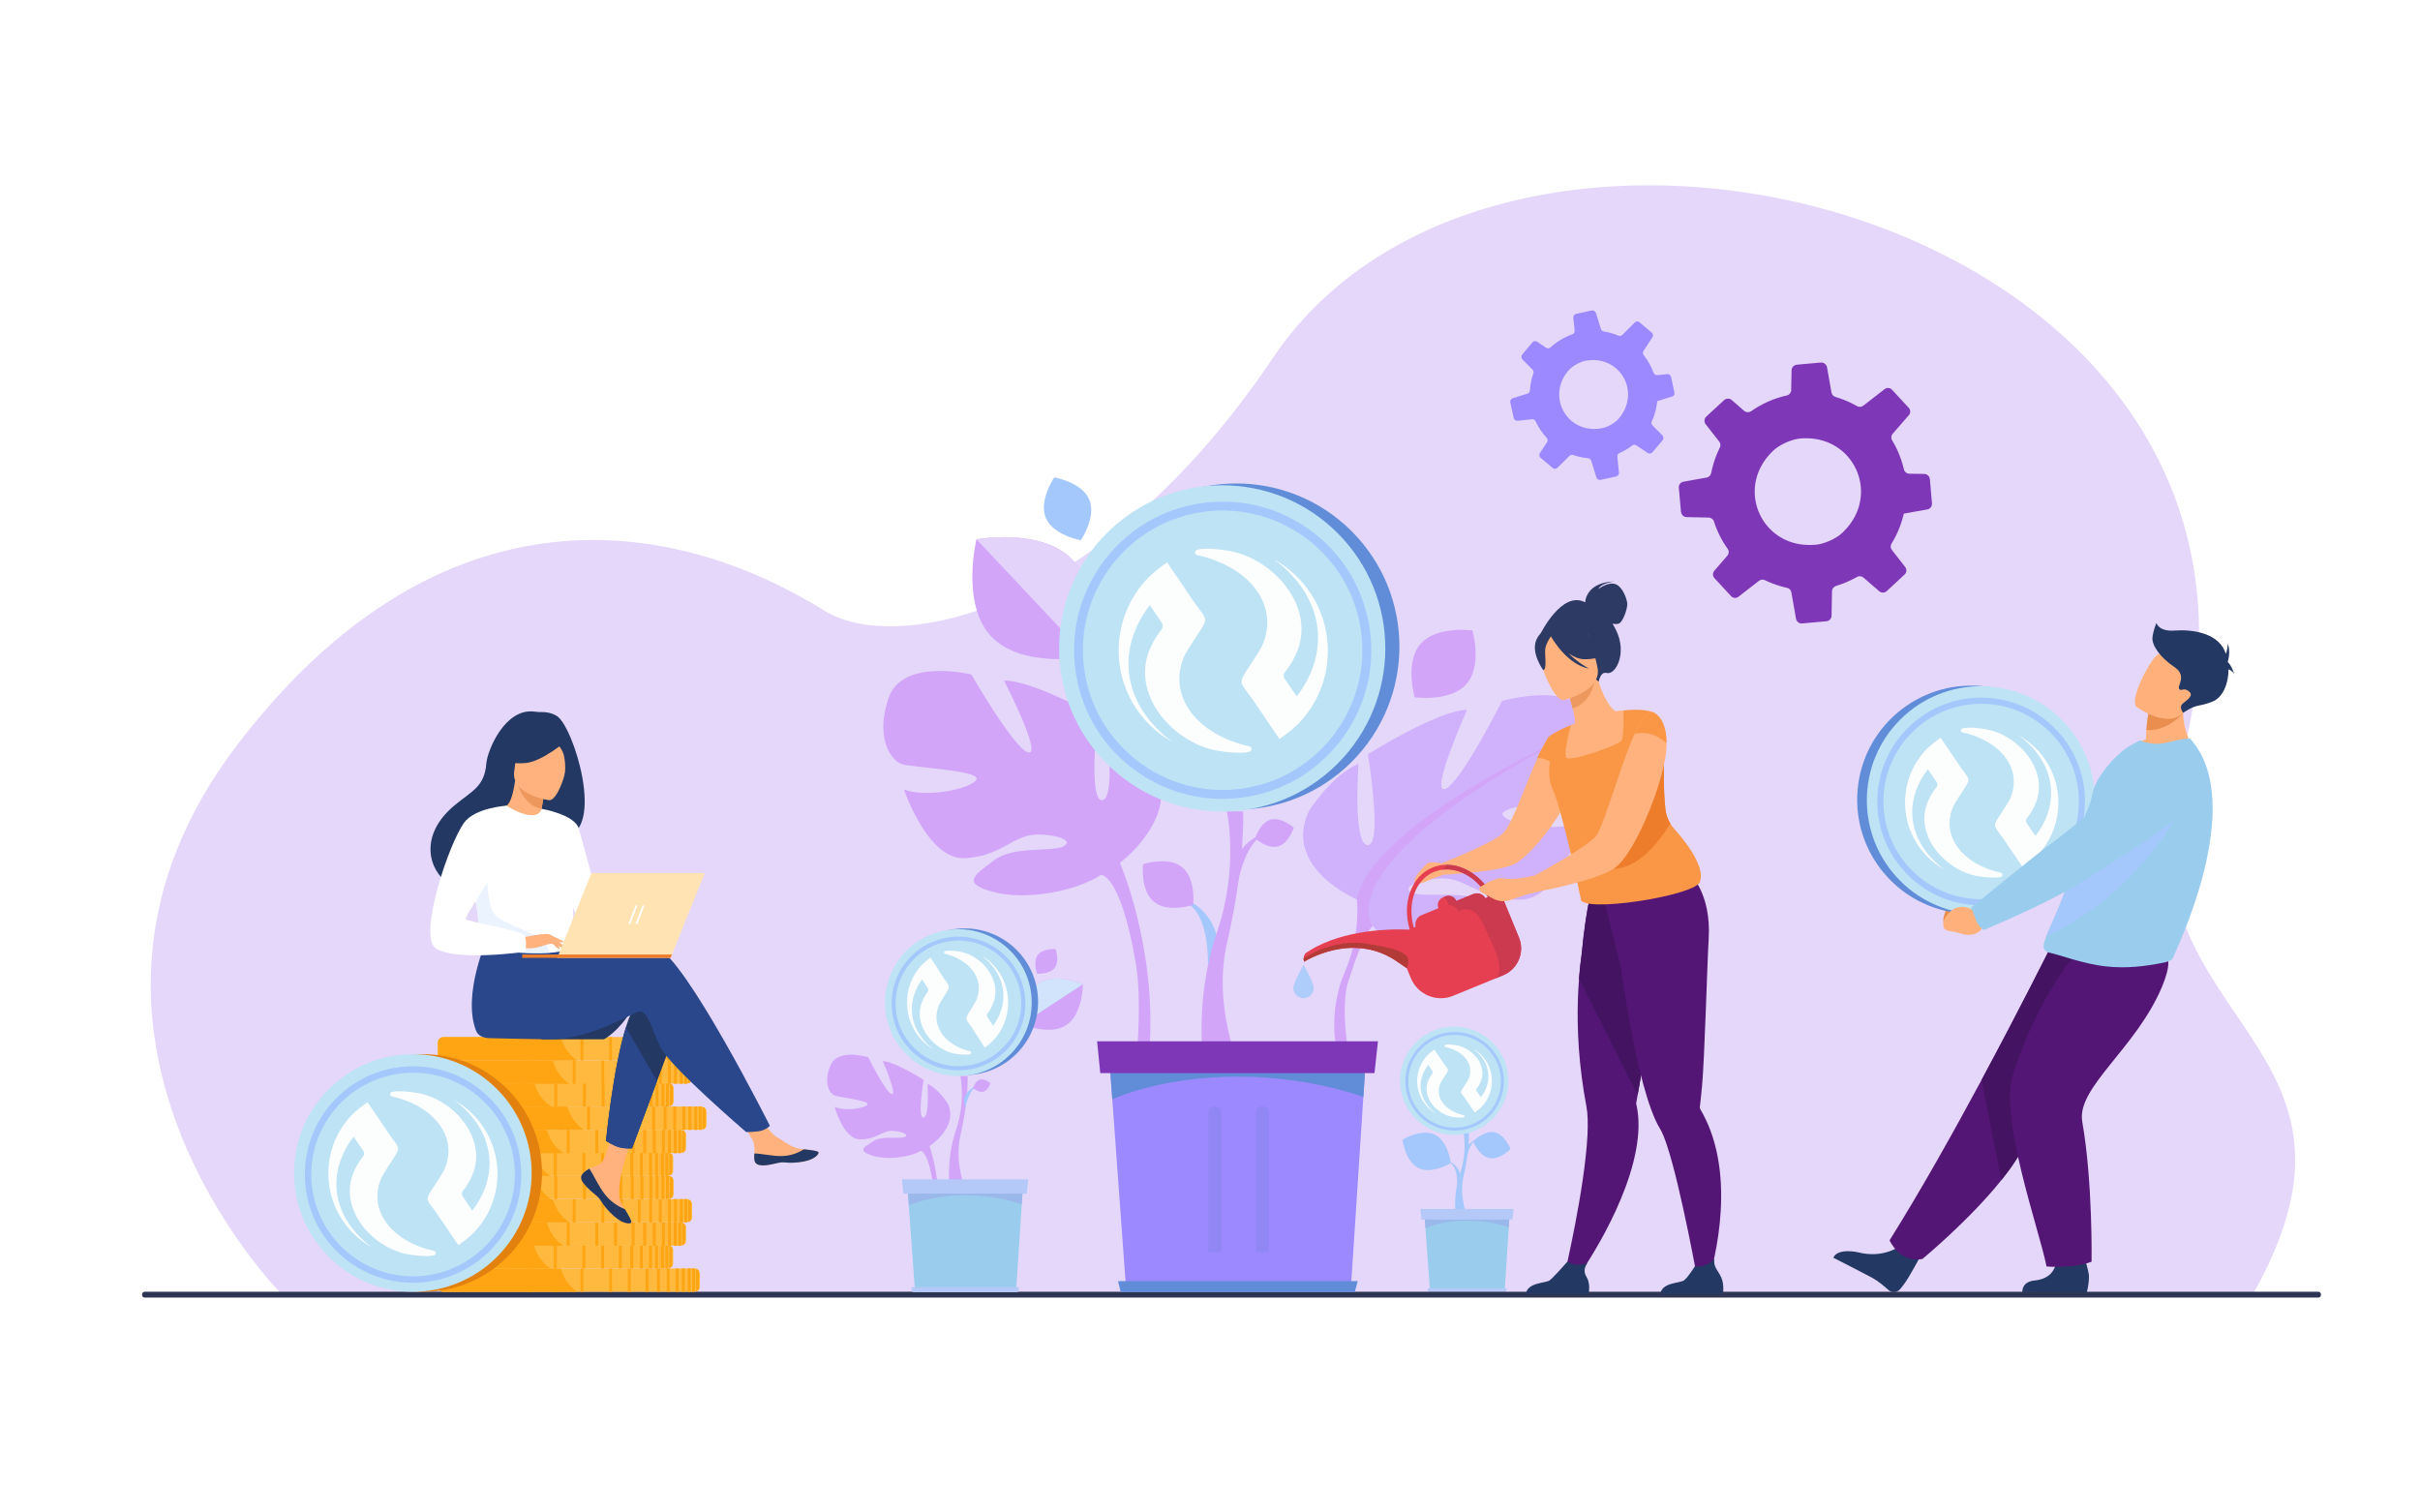 <?xml version="1.0" encoding="utf-8"?>
<!-- Generator: Adobe Illustrator 26.3.1, SVG Export Plug-In . SVG Version: 6.00 Build 0)  -->
<svg version="1.1" id="Слой_1" xmlns="http://www.w3.org/2000/svg" xmlns:xlink="http://www.w3.org/1999/xlink" x="0px" y="0px"
	 viewBox="0 0 3200 2000" style="enable-background:new 0 0 3200 2000;" xml:space="preserve">
<style type="text/css">
	.st0{fill:#FFFFFF;}
	.st1{fill:#E5D7F9;}
	.st2{fill:#A4C8FC;}
	.st3{fill:#BEE3F4;}
	.st4{fill:#99CCED;}
	.st5{fill:#9BB8EA;}
	.st6{fill:#B4C9F7;}
	.st7{fill:#2E3552;}
	.st8{fill:#EA8E50;}
	.st9{fill:#1E3D70;}
	.st10{fill:#233862;}
	.st11{fill:#618DD8;}
	.st12{opacity:0.95;fill:#FFFFFF;enable-background:new    ;}
	.st13{fill:#541675;}
	.st14{fill:#441463;}
	.st15{fill:#FFB07B;}
	.st16{fill:#FFB93E;}
	.st17{fill:#FFA412;}
	.st18{fill:#E2810E;}
	.st19{fill:#FFB27D;}
	.st20{fill:#2B478B;}
	.st21{fill:#ED975D;}
	.st22{fill:#EBF3FF;}
	.st23{fill:#FFE3B3;}
	.st24{fill:#ED7D2B;}
	.st25{fill:#D2A5F9;}
	.st26{fill:#CFB1FC;}
	.st27{fill:#E3D2F9;}
	.st28{fill:#9C89FF;}
	.st29{fill:#7E38B7;}
	.st30{fill:#D2E3FC;}
	.st31{fill:#F99746;}
	.st32{fill:#2C3A64;}
	.st33{fill:#ED985F;}
	.st34{fill:#E53F51;}
	.st35{fill:#B23B38;}
	.st36{fill:#CC3A4F;}
	.st37{fill:#AFCDFB;}
	.st38{fill:#9187F4;}
</style>
<rect x="0" y="0" class="st0" width="3200" height="2000"/>
<g>
	<path class="st1" d="M373.2,1712.2c0,0-348.4-349.6-58.9-728c256.8-335.8,556.3-312.8,776-176.6c93.6,58,363.3,7.2,593-334.5
		c313.1-465.9,1398.5-183.3,1200.6,533.5c-95.8,346.9,291.5,359.5,94.2,706.3L373.2,1712.2z"/>
	<g>
		<g>
			<g>
				<path class="st2" d="M1926.8,1565.6c0-0.2,1.1-22.8-9.8-28l0.8-0.7c5,1.7,10.5,7.1,12.7,14.8c1.6,5.7,0.4,6.9,0.4,7.1
					L1926.8,1565.6z"/>
			</g>
			<g>
				<path class="st2" d="M1854.5,1507.1c0,0,3.7,29.1,21.4,37.6s42.7-6.8,42.7-6.8s-3.7-29.1-21.4-37.6
					C1879.5,1491.8,1854.5,1507.1,1854.5,1507.1z"/>
				<g>
					<path class="st2" d="M1925,1607.9c-0.2-1.1-4.1-27.7,5.9-57.3c9.7-28.5,4.3-52.6,4.3-52.8h7.1c0.2,1,0.7,24.7-6.9,57.2
						c-6.8,29.2,5.9,53,3.2,53H1925z"/>
				</g>
				<g>
					<path class="st2" d="M1939.9,1529.4c0-0.2,3.4-19.6,12.6-21.8l0,0c-4.1,0.5-9.3,3.5-12.2,8.9c-2.2,4-1.4,5.2-1.4,5.4
						L1939.9,1529.4z"/>
				</g>
			</g>
			<path class="st2" d="M1969.2,1531.4c-13.7-2.8-21.3-22.1-21.3-22.1s14.5-14.8,28.2-12.1c13.7,2.8,21.3,22.1,21.3,22.1
				S1982.9,1534.2,1969.2,1531.4z"/>
			<g>
				<path class="st3" d="M1863.1,1468.5c-21.7-33-12.6-77.4,20.4-99.2c33-21.7,77.4-12.6,99.2,20.4c21.7,33,12.6,77.4-20.4,99.1
					C1929.3,1510.6,1884.9,1501.5,1863.1,1468.5z"/>
				<g>
					<path class="st2" d="M1959.3,1484.3c-14.5,9.6-32,12.9-49,9.4c-17.1-3.5-31.7-13.5-41.3-28c-9.6-14.5-12.9-32-9.4-49
						c3.5-17.1,13.5-31.7,28-41.3c14.5-9.6,32-12.9,49-9.4s31.7,13.5,41.3,28c9.6,14.5,12.9,32,9.4,49
						C1983.8,1460,1973.8,1474.7,1959.3,1484.3z M1889.7,1378.6c-28.2,18.6-36.1,56.7-17.5,84.9c18.6,28.2,56.7,36.1,84.9,17.5
						c28.2-18.6,36.1-56.7,17.5-84.9C1956,1367.9,1917.9,1360,1889.7,1378.6z"/>
				</g>
			</g>
		</g>
		<polygon class="st4" points="1996.5,1601 1996.5,1601 1995.1,1623 1989.8,1704.4 1890.7,1704.4 1884.9,1624.1 1883.3,1602 
			1883.2,1601 		"/>
		<path class="st5" d="M1996.5,1601l-1.4,21.9c-7.5-2.6-28.2-8.8-55.2-8.8c-34.1,0-55,10-55,10l-1.6-22.1L1996.5,1601z"/>
		<polygon class="st6" points="1999.9,1612.6 1879.6,1612.6 1878.2,1598.6 2001.5,1598.6 		"/>
		<polygon class="st6" points="1991.3,1708.7 1888.6,1708.7 1887.4,1703.8 1992.6,1703.8 		"/>
	</g>
	<path class="st7" d="M3065.7,1715.8H191.2c-1.8,0-3.3-1.5-3.3-3.3v-1.1c0-1.8,1.5-3.3,3.3-3.3h2874.5c1.8,0,3.3,1.5,3.3,3.3v1.1
		C3069,1714.3,3067.5,1715.8,3065.7,1715.8z"/>
	<g>
		<g>
			<path class="st8" d="M2611.6,1184.5l-9.6,7.8c0,0-26.3-9.4-32.2,21.8c0,0-1.6,13.3,6.9,13.4c8.4,0,5-1.5,16.9-1.1
				c12,0.4,21.9-6,23.6-15.7l5.7-8.2L2611.6,1184.5z"/>
			<path class="st9" d="M2612.7,1201.3c-7.7-8-7.1-13.9-7.1-13.9s88.9-72.8,97.9-78.7c6.1-4,71.6-62.1,102.2-97.4
				c15.2-17.5,34-10.7,55.5-4.6l17.7,5.1c21.4,6.1,26.9,36,9.4,50.6c-49.4,40.9-131.6,87-147,96.6c-38.2,24-112.9,52.6-112.9,52.6
				S2619.3,1208.2,2612.7,1201.3z"/>
		</g>
		<path class="st10" d="M2511.3,1648.3c0,0-21.6,16.2-54.6,7.6c0,0-26.6-6.1-32.5,7.2c0,0,40.9,20.8,51.2,26.4
			c7.8,4.3,15.9,11,21.7,16.3c4.6,4.1,11.6,3.6,15.5-1.2c1.8-2.2,3.9-4.8,6.1-7.9c6.3-8.5,21-36.1,21-36.1L2511.3,1648.3z"/>
		<g>
			
				<ellipse transform="matrix(0.135 -0.991 0.991 0.135 1206.23 3497.767)" class="st11" cx="2606.6" cy="1058" rx="150.8" ry="150.8"/>
			
				<ellipse transform="matrix(0.707 -0.707 0.707 0.707 19.189 2162.291)" class="st3" cx="2619.7" cy="1058" rx="150.8" ry="150.8"/>
			<g>
				<path class="st2" d="M2522.6,1156.9c-25.9-25.9-40.2-60.4-40.2-97.1c0-36.7,14.3-71.2,40.2-97.1c25.9-25.9,60.4-40.2,97.1-40.2
					c36.7,0,71.2,14.3,97.1,40.2c25.9,25.9,40.2,60.4,40.2,97.1c0,36.7-14.3,71.2-40.2,97.1c-25.9,25.9-60.4,40.2-97.1,40.2
					C2583,1197.1,2548.5,1182.8,2522.6,1156.9z M2490.5,1059.8c0,71.2,57.9,129.2,129.2,129.2c71.2,0,129.2-57.9,129.2-129.2
					c0-71.2-57.9-129.2-129.2-129.2C2548.5,930.6,2490.5,988.5,2490.5,1059.8z"/>
			</g>
		</g>
		<path class="st12" d="M2647.1,1154.9c-0.4-0.5-0.9-0.8-1.5-0.9c-11.5-2.4-22.6-6.7-32.8-12.5c-21-12.2-34.4-30.7-34.9-51.8
			c-0.1-8,1.5-16,4.9-23.3c2.1-4.8,13.6-21.8,15.5-24.9c7.8-12.3,5.3-11.5-5.7-26.8l-15.8-23.5l-10.7-15.6l0,0l0,0l0,0
			c-6.1,4.2-11.9,8.8-17.4,13.9c-39.6,39.7-39.5,104,0.2,143.6c6.6,6.6,14.1,12.3,22.3,16.8c-35.3-25.9-51.4-64.6-37.9-103.7
			c3.7-10.5,9.1-20.3,16-29l11.6,17.1c1.4,2,1.3,4.7-0.3,6.6c-5.5,6.8-9.9,14.5-12.8,22.8c-14.8,43,25.2,87.6,67.6,94.9
			c8.1,1.4,22.9,2.9,30.5,1c1.4-0.4,2.3-1.9,1.9-3.3C2647.6,1155.6,2647.4,1155.2,2647.1,1154.9z"/>
		<path class="st12" d="M2593.7,967.6c0.4,0.5,0.9,0.8,1.5,0.9c11.5,2.4,22.6,6.7,32.8,12.5c21,12.2,34.5,30.7,34.9,51.8
			c0.1,8-1.5,16-4.9,23.3c-2.1,4.8-13.6,21.9-15.5,24.9c-7.8,12.3-5.3,11.5,5.7,26.8l16,23.5l10.6,15.6l0,0l0,0l0,0
			c6.1-4.2,11.9-8.8,17.4-13.9c39.6-39.7,39.5-103.9-0.2-143.5c-6.6-6.6-14.1-12.2-22.3-16.8c35.2,25.7,51.3,64.6,37.8,103.7
			c-3.7,10.5-9.1,20.3-16,29l-11.6-17c-1.4-2-1.3-4.7,0.3-6.6c5.6-6.8,9.9-14.5,12.8-22.8c14.8-43-25.3-87.6-67.6-94.8
			c-8.1-1.5-22.9-3-30.5-1c-1.4,0.4-2.3,1.8-1.9,3.3C2593.1,966.9,2593.4,967.3,2593.7,967.6z"/>
		<path class="st13" d="M2498.6,1640.1c0,0,13.1,30.3,43.4,24.7c0,0,61.9-51.1,104.3-104.1c13.8-17.2,25.5-34.7,32.4-50.6
			c28.1-65.1,104.1-162.3,152.4-211.5l-120.8-43.7c0,0-38.7,77.8-90.2,173.4C2583.1,1497.1,2539.3,1575.2,2498.6,1640.1z"/>
		<path class="st14" d="M2620.2,1428.2l26.2,132.4c13.8-17.2,25.5-34.7,32.4-50.6c28.1-65.1,104.1-162.3,152.4-211.5l-120.8-43.7
			C2710.3,1254.7,2671.6,1332.6,2620.2,1428.2z"/>
		<path class="st10" d="M2718.9,1665.8c0,0,1.3,24.2-28,27.4c0,0-16.7,0.1-16.8,15.5l85.1,0.3c0,0,2.5-6.2,3.1-19.5
			c0.5-10.2-9.9-36.9-9.9-36.9L2718.9,1665.8z"/>
		<path class="st13" d="M2749.9,1254.7c0,0-53.8,59.1-88,165.7c-18.6,58,34.1,203.7,44.3,254.3c0,0,35.3,3,59.5-6.3
			c0,0,1.8-104.6-12.3-185.2c-7.9-45.1,70.9-96.5,105.3-178c23.4-55.5-5.1-54.5-40.1-55.8L2749.9,1254.7z"/>
		<path class="st15" d="M2812.1,990.9c29.9,16.9,91.2,1.3,91.2,1.3s-24.9-28.5-13.6-74.3l-23.5,11.9l-25.2,12.8
			c0,0-1.6,8.1-2.8,22.6c-0.3,3.7-0.5,7.9-0.7,12.5C2822.1,982.5,2812.1,990.9,2812.1,990.9z"/>
		<path class="st4" d="M2702.3,1251.7c0,5.3,6.1,7.8,7.3,8c12.1,2.2,45.8,15.3,76.2,18.3c25.6,2.7,49.3,0.1,75.4-5.1
			c3.5-0.7,11.6-2.9,12.1-6.2c0.7-3.6,100.6-203.7,23-289.6c-1.8-2-17.2,1.6-31.2,4.9c-12.9,3.1-24.8,1.4-35.4-2.9l-13.1,6.9
			c-16.1,9-46.7,41-50.3,66c-1.8,12.8-9.1,22.2-11.2,33.4c-0.8,4.2-1.6,8.2-2.4,12.2c-1.6,7.8-3.2,15.1-4.9,22.1
			c-4.6,19-9.4,35.3-14.1,49.4c-5,15-10,27.4-14.4,37.9c-5.7,13.5-10.6,23.6-13.6,31.4C2703.5,1244,2702.3,1248.2,2702.3,1251.7z"/>
		<path class="st2" d="M2705.6,1238.5c141-66.4,189.9-194,189.9-194s-114.6,42.3-142.8,53.3c-1.6,7.8-3.2,15.1-4.9,22.1
			c-4.6,19-9.4,35.3-14.1,49.4c-5,15-10,27.4-14.4,37.9C2713.5,1220.7,2708.7,1230.8,2705.6,1238.5z"/>
		<g>
			<path class="st15" d="M2623.1,1200l-12.2,4.5c0,0-24.4-17.3-39.6,10.8c0,0-5.5,12.3,3.2,14.9c8.7,2.7,5.5,0.2,17.8,4.2
				c12.2,4.1,24.3,1.1,28.9-7.6l8.3-6.1L2623.1,1200z"/>
			<path class="st4" d="M2613.1,1217.2c-4.5-11.8-6.6-17.1-6.6-17.1s92.1-75.1,101.5-81.5c6.4-4.4,70-52,101.1-89
				c15.4-18.4,39.7-26.8,63.1-21.9l19.3,4.1c23.3,4.9,30.9,34.4,12.8,50c-51,43.7-137,94.4-153,105
				c-39.8,26.2-127.9,62.9-127.9,62.9S2616.6,1226.5,2613.1,1217.2z"/>
		</g>
		<path class="st8" d="M2838.2,965.4c29.4,1.7,48.6-22.7,48.6-22.7s-13.3-7.4-20.6-12.8l-25.2,12.8
			C2841,942.7,2839.3,950.8,2838.2,965.4z"/>
		<path class="st15" d="M2825.6,935.1c0,0,44.6,32,64.1,3.9c19.5-28.1,38.4-42.9,10.7-64.5c-27.7-21.6-40.7-14.8-49.5-7
			C2842.2,875.4,2814.5,926.1,2825.6,935.1z"/>
		<path class="st10" d="M2846.3,842.2c1.6-10.8,5.2-18.4,5.2-18.4s2.8,11.6,24,10c21.2-1.6,54.8,2.1,66,26.2
			c0.7,1.5,1.3,3.1,1.9,4.7c2-5.4,2.5-13.4,2.5-13.4c4,10.4,0,23.4,0,23.4h0c0.1,0.4,0.1,0.8,0.2,1.1c4.7,4,8.6,16.2,8.6,16.2
			c-1.4-3.4-4.9-5.7-7.9-7c0.1,18.8-7.5,37.2-20.9,42.6c-19.6,8-19.4,1.9-39.1,14.9c0,0-5.3-6.5-1.7-10.9
			c3.6-4.4,17.2-10.8,9.6-17.2c-7.6-6.4-10.4,0.8-13.2-3.6c-2.8-4.4,11.2-17.2-6.8-29.2S2844.7,853,2846.3,842.2z"/>
	</g>
	<g>
		<g>
			<g>
				<g>
					<path class="st16" d="M925.5,1684.1v17.4c0,1.4-0.5,2.7-1.4,3.7c-0.9,1.1-2.2,2-3.8,2.5c-0.5,0.2-1,0.3-1.5,0.3
						c-0.5,0.1-0.9,0.1-1.4,0.1H587c-4.3,0-7.8-2.8-8-6.4c0-0.1,0-0.2,0-0.3v-17.4c0-0.1,0-0.2,0-0.3c0.2-3.5,3.7-6.4,8-6.4h330.5
						c0.5,0,1,0,1.4,0.1c0.5,0.1,1,0.2,1.5,0.3c1.5,0.5,2.8,1.4,3.8,2.5C925,1681.4,925.5,1682.7,925.5,1684.1z"/>
					<path class="st17" d="M763.2,1708.2H586.2c-3.8,0-6.9-2.8-7.1-6.4c0-0.1,0-0.2,0-0.3v-17.4c0-0.1,0-0.2,0-0.3
						c0.2-3.5,3.3-6.4,7.1-6.4h155.3C744,1686.4,749.8,1699,763.2,1708.2z"/>
					<g>
						<rect x="881.6" y="1677.4" class="st17" width="3.8" height="30.9"/>
						<rect x="868.9" y="1677.4" class="st17" width="3.8" height="30.9"/>
						<rect x="853.6" y="1677.4" class="st17" width="3.8" height="30.9"/>
						<rect x="830.2" y="1677.4" class="st17" width="3.8" height="30.9"/>
						<rect x="805.5" y="1677.4" class="st17" width="3.8" height="30.9"/>
						<rect x="767.6" y="1677.4" class="st17" width="3.8" height="30.9"/>
						<rect x="732.1" y="1677.4" class="st17" width="3.8" height="30.9"/>
						<rect x="700.5" y="1677.4" class="st17" width="3.8" height="30.9"/>
						<rect x="893.7" y="1677.4" class="st17" width="3.8" height="30.9"/>
						<rect x="901.7" y="1677.4" class="st17" width="3.8" height="30.9"/>
						<rect x="909.4" y="1677.4" class="st17" width="3.8" height="30.9"/>
						<path class="st17" d="M919,1677.5v30.6c-0.5,0.1-0.9,0.1-1.4,0.1h-2.3v-30.9h2.3C918,1677.4,918.5,1677.4,919,1677.5z"/>
						<path class="st17" d="M924.2,1680.3v24.9c-0.9,1.1-2.2,2-3.8,2.5v-30C922,1678.3,923.3,1679.2,924.2,1680.3z"/>
					</g>
				</g>
				<g>
					<path class="st16" d="M890.2,1653.2v17.4c0,1.4-0.5,2.7-1.4,3.7c-0.9,1.1-2.2,2-3.8,2.5c-0.5,0.2-1,0.3-1.5,0.3
						c-0.5,0.1-0.9,0.1-1.4,0.1H551.7c-4.3,0-7.8-2.8-8-6.4c0-0.1,0-0.2,0-0.3v-17.4c0-0.1,0-0.2,0-0.3c0.2-3.5,3.7-6.4,8-6.4h330.5
						c0.2,0,0.4,0,0.6,0c0.1,0,0.2,0,0.3,0c0.1,0,0.2,0,0.3,0c0.1,0,0.1,0,0.2,0c0.5,0.1,1,0.2,1.5,0.3c0.1,0,0.1,0,0.2,0.1
						c0.1,0,0.1,0,0.2,0.1c0.1,0.1,0.3,0.1,0.4,0.2c0.1,0,0.2,0.1,0.2,0.1c0.1,0,0.1,0.1,0.2,0.1c0.1,0.1,0.3,0.1,0.4,0.2
						c0.1,0.1,0.3,0.2,0.4,0.3c0.1,0.1,0.2,0.1,0.3,0.2c0,0,0,0,0,0c0.1,0,0.1,0.1,0.2,0.2c0.2,0.2,0.4,0.3,0.6,0.5
						c0.1,0.1,0.1,0.1,0.2,0.2c0.1,0.1,0.1,0.1,0.2,0.2c0.1,0.1,0.2,0.2,0.3,0.3C889.7,1650.5,890.2,1651.8,890.2,1653.2z"/>
					<path class="st17" d="M727.9,1677.4H550.8c-3.8,0-6.9-2.8-7.1-6.4c0-0.1,0-0.2,0-0.3v-17.4c0-0.1,0-0.2,0-0.3
						c0.2-3.5,3.3-6.4,7.1-6.4h155.3c0.1,0.3,0.1,0.5,0.2,0.8C709,1656.3,714.8,1668.4,727.9,1677.4z"/>
					<g>
						<rect x="846.2" y="1646.5" class="st17" width="3.8" height="30.9"/>
						<rect x="833.5" y="1646.5" class="st17" width="3.8" height="30.9"/>
						<rect x="818.3" y="1646.5" class="st17" width="3.8" height="30.9"/>
						<rect x="794.9" y="1646.5" class="st17" width="3.8" height="30.9"/>
						<rect x="770.2" y="1646.5" class="st17" width="3.8" height="30.9"/>
						<rect x="732.3" y="1646.5" class="st17" width="3.8" height="30.9"/>
						<rect x="696.8" y="1646.5" class="st17" width="3.8" height="30.9"/>
						<rect x="665.1" y="1646.5" class="st17" width="3.8" height="30.9"/>
						<rect x="858.3" y="1646.5" class="st17" width="3.8" height="30.9"/>
						<rect x="866.3" y="1646.5" class="st17" width="3.8" height="30.9"/>
						<rect x="874.1" y="1646.5" class="st17" width="3.8" height="30.9"/>
						<path class="st17" d="M883.6,1646.6v30.6c-0.5,0.1-0.9,0.1-1.4,0.1h-2.3v-30.9h2.3C882.7,1646.5,883.2,1646.5,883.6,1646.6z"
							/>
						<path class="st17" d="M888.8,1649.5v24.9c-0.9,1.1-2.2,2-3.8,2.5v-30C886.6,1647.5,887.9,1648.3,888.8,1649.5z"/>
					</g>
				</g>
				<g>
					<path class="st16" d="M907.3,1623.1v17.4c0,1.4-0.5,2.7-1.4,3.7c-0.9,1.1-2.2,2-3.8,2.5c-0.5,0.2-1,0.3-1.5,0.3
						c-0.5,0.1-0.9,0.1-1.4,0.1H568.8c-1.3,0-2.6-0.3-3.7-0.8c-2.3-1-4-3-4.3-5.3c0-0.1,0-0.2,0-0.3c0-0.1,0-0.2,0-0.3v-17.4
						c0-0.1,0-0.2,0-0.3c0.2-3.5,3.7-6.4,8-6.4h330.5c0.5,0,1,0,1.4,0.1c0.5,0.1,1,0.2,1.5,0.3c1.5,0.5,2.8,1.4,3.8,2.5
						C906.8,1620.5,907.3,1621.7,907.3,1623.1z"/>
					<path class="st17" d="M745,1647.3H567.9c-1.2,0-2.3-0.3-3.3-0.8c-2.1-1-3.6-3-3.8-5.3c0-0.1,0-0.2,0-0.3c0-0.1,0-0.2,0-0.3
						v-17.4c0-0.1,0-0.2,0-0.3c0.2-3.5,3.3-6.4,7.1-6.4h155.3c2.4,8.8,7.9,21,20.7,30.1C744.3,1646.8,744.6,1647,745,1647.3z"/>
					<g>
						<rect x="863.3" y="1616.4" class="st17" width="3.8" height="30.9"/>
						<rect x="850.6" y="1616.4" class="st17" width="3.8" height="30.9"/>
						<rect x="835.3" y="1616.4" class="st17" width="3.8" height="30.9"/>
						<rect x="812" y="1616.4" class="st17" width="3.8" height="30.9"/>
						<rect x="787.3" y="1616.4" class="st17" width="3.8" height="30.9"/>
						<rect x="749.4" y="1616.4" class="st17" width="3.8" height="30.9"/>
						<rect x="713.9" y="1616.4" class="st17" width="3.8" height="30.9"/>
						<rect x="682.2" y="1616.4" class="st17" width="3.8" height="30.9"/>
						<rect x="875.4" y="1616.4" class="st17" width="3.8" height="30.9"/>
						<rect x="883.4" y="1616.4" class="st17" width="3.8" height="30.9"/>
						<rect x="891.1" y="1616.4" class="st17" width="3.8" height="30.9"/>
						<path class="st17" d="M900.7,1616.5v30.6c-0.5,0.1-0.9,0.1-1.4,0.1h-2.3v-30.9h2.3C899.8,1616.4,900.2,1616.5,900.7,1616.5z"
							/>
						<path class="st17" d="M905.9,1619.4v24.9c-0.9,1.1-2.2,2-3.8,2.5v-30C903.7,1617.4,905,1618.3,905.9,1619.4z"/>
					</g>
				</g>
				<g>
					<path class="st16" d="M915.2,1592.3v17.4c0,1.4-0.5,2.7-1.4,3.7c-0.9,1.1-2.2,2-3.8,2.5c-0.5,0.2-1,0.3-1.5,0.3
						c-0.5,0.1-0.9,0.1-1.4,0.1H576.7c-4.3,0-7.8-2.8-8-6.4c0-0.1,0-0.2,0-0.3v-17.4c0-0.1,0-0.2,0-0.3c0.2-3.3,3.2-5.9,7-6.3
						c0.3,0,0.6,0,0.9,0h330.5c0.5,0,1,0,1.4,0.1c0.5,0.1,1,0.2,1.5,0.3c1.5,0.5,2.8,1.4,3.8,2.5
						C914.7,1589.6,915.2,1590.9,915.2,1592.3z"/>
					<path class="st17" d="M752.9,1616.4H575.8c-3.8,0-6.9-2.8-7.1-6.4c0-0.1,0-0.2,0-0.3v-17.4c0-0.1,0-0.2,0-0.3
						c0.2-3.3,2.9-5.9,6.3-6.3c0.3,0,0.6,0,0.8,0h155.3c0,0,0,0,0,0C733.7,1594.7,739.4,1607.2,752.9,1616.4z"/>
					<g>
						<rect x="871.2" y="1585.6" class="st17" width="3.8" height="30.9"/>
						<rect x="858.5" y="1585.6" class="st17" width="3.8" height="30.9"/>
						<rect x="843.3" y="1585.6" class="st17" width="3.8" height="30.9"/>
						<rect x="819.9" y="1585.6" class="st17" width="3.8" height="30.9"/>
						<rect x="795.2" y="1585.6" class="st17" width="3.8" height="30.9"/>
						<rect x="757.3" y="1585.6" class="st17" width="3.8" height="30.9"/>
						<rect x="721.8" y="1585.6" class="st17" width="3.8" height="30.9"/>
						<rect x="690.1" y="1585.6" class="st17" width="3.8" height="30.9"/>
						<rect x="883.3" y="1585.6" class="st17" width="3.8" height="30.9"/>
						<rect x="891.3" y="1585.6" class="st17" width="3.8" height="30.9"/>
						<rect x="899" y="1585.6" class="st17" width="3.8" height="30.9"/>
						<path class="st17" d="M908.6,1585.7v30.6c-0.5,0.1-0.9,0.1-1.4,0.1h-2.3v-30.9h2.3C907.7,1585.6,908.2,1585.6,908.6,1585.7z"
							/>
						<path class="st17" d="M913.8,1588.5v24.9c-0.9,1.1-2.2,2-3.8,2.5v-30C911.6,1586.5,912.9,1587.4,913.8,1588.5z"/>
					</g>
				</g>
				<g>
					<path class="st16" d="M890.9,1561.5v17.4c0,1.4-0.5,2.7-1.4,3.7c-0.9,1.1-2.2,2-3.8,2.5c-0.5,0.2-1,0.3-1.5,0.3
						c-0.2,0-0.3,0-0.5,0.1c-0.1,0-0.2,0-0.3,0c-0.1,0-0.2,0-0.3,0c-0.1,0-0.3,0-0.4,0H552.4c-4.3,0-7.8-2.8-8-6.4
						c0-0.1,0-0.2,0-0.3v-17.4c0-0.1,0-0.2,0-0.3c0-0.1,0-0.2,0-0.3c0.3-2.8,2.8-5.2,6-5.9c0.1,0,0.2,0,0.2,0
						c0.6-0.1,1.1-0.2,1.7-0.2h330.5c0.2,0,0.5,0,0.7,0c0.1,0,0.2,0,0.3,0h0c0.1,0,0.2,0,0.4,0.1c0.5,0.1,1,0.2,1.5,0.3
						c1.5,0.5,2.8,1.4,3.8,2.5C890.4,1558.8,890.9,1560.1,890.9,1561.5z"/>
					<path class="st17" d="M728.6,1585.6H551.5c-3.8,0-6.9-2.8-7.1-6.4c0-0.1,0-0.2,0-0.3v-17.4c0-0.1,0-0.2,0-0.3
						c0-0.1,0-0.2,0-0.3c0.3-2.9,2.6-5.3,5.5-5.9c0.1,0,0.2,0,0.3-0.1c0.4-0.1,0.8-0.1,1.3-0.1h155.3c0,0.1,0,0.1,0.1,0.2
						C709.4,1564,715.2,1576.4,728.6,1585.6C728.5,1585.6,728.6,1585.6,728.6,1585.6z"/>
					<g>
						<rect x="846.9" y="1554.8" class="st17" width="3.8" height="30.9"/>
						<rect x="834.2" y="1554.8" class="st17" width="3.8" height="30.9"/>
						<rect x="819" y="1554.8" class="st17" width="3.8" height="30.9"/>
						<rect x="795.6" y="1554.8" class="st17" width="3.8" height="30.9"/>
						<rect x="770.9" y="1554.8" class="st17" width="3.8" height="30.9"/>
						<rect x="733" y="1554.8" class="st17" width="3.8" height="30.9"/>
						<rect x="697.5" y="1554.8" class="st17" width="3.8" height="30.9"/>
						<rect x="665.8" y="1554.8" class="st17" width="3.8" height="30.9"/>
						<rect x="859" y="1554.8" class="st17" width="3.8" height="30.9"/>
						<rect x="867" y="1554.8" class="st17" width="3.8" height="30.9"/>
						<rect x="874.7" y="1554.8" class="st17" width="3.8" height="30.9"/>
						<path class="st17" d="M884.3,1554.9v30.6c-0.5,0.1-0.9,0.1-1.4,0.1h-2.3v-30.9h2.3C883.4,1554.8,883.9,1554.8,884.3,1554.9z"
							/>
						<path class="st17" d="M889.5,1557.7v24.9c-0.9,1.1-2.2,2-3.8,2.5v-29.9C887.3,1555.7,888.6,1556.6,889.5,1557.7z"/>
					</g>
				</g>
				<g>
					<path class="st16" d="M890.2,1530.8v17.4c0,1.4-0.5,2.7-1.4,3.7c-0.9,1.1-2.2,2-3.8,2.5c-0.4,0.1-0.8,0.2-1.1,0.3h0
						c-0.1,0-0.2,0-0.3,0.1c-0.5,0.1-0.9,0.1-1.4,0.1H551.7c-0.3,0-0.7,0-1-0.1c-0.1,0-0.3,0-0.4-0.1c-3.6-0.5-6.4-3.1-6.6-6.3
						c0-0.1,0-0.2,0-0.3v-17.4c0-0.1,0-0.2,0-0.3c0.2-3.5,3.7-6.4,8-6.4h330.5c0.2,0,0.4,0,0.6,0c0.1,0,0.2,0,0.3,0
						c0.1,0,0.2,0,0.3,0c0.1,0,0.1,0,0.2,0c0.5,0.1,1,0.2,1.5,0.3c0.1,0,0.1,0,0.2,0.1c0.1,0,0.1,0,0.2,0.1c0.1,0.1,0.3,0.1,0.4,0.2
						c0.1,0.1,0.3,0.1,0.4,0.2c0.1,0.1,0.3,0.1,0.4,0.2c0.1,0.1,0.3,0.2,0.4,0.3c0.1,0.1,0.2,0.1,0.3,0.2c0,0,0,0,0,0
						c0.1,0,0.1,0.1,0.2,0.2c0.2,0.2,0.4,0.3,0.6,0.5c0.1,0.1,0.1,0.1,0.2,0.2c0.1,0.1,0.1,0.1,0.2,0.2c0.1,0.1,0.2,0.2,0.3,0.3
						C889.7,1528.2,890.2,1529.4,890.2,1530.8z"/>
					<path class="st17" d="M727.9,1555H550.8c-0.1,0-0.3,0-0.4,0c-0.2,0-0.3,0-0.5,0c-3.4-0.4-6.1-3.1-6.3-6.3c0-0.1,0-0.2,0-0.3
						v-17.4c0-0.1,0-0.2,0-0.3c0.2-3.5,3.3-6.4,7.1-6.4h155.3c0.1,0.3,0.1,0.5,0.2,0.8c2.6,8.9,8.3,20.9,21.2,29.9
						C727.7,1554.8,727.8,1554.9,727.9,1555z"/>
					<g>
						<rect x="846.2" y="1524.1" class="st17" width="3.8" height="30.9"/>
						<rect x="833.5" y="1524.1" class="st17" width="3.8" height="30.9"/>
						<rect x="818.3" y="1524.1" class="st17" width="3.8" height="30.9"/>
						<rect x="794.9" y="1524.1" class="st17" width="3.8" height="30.9"/>
						<rect x="770.2" y="1524.1" class="st17" width="3.8" height="30.9"/>
						<rect x="732.3" y="1524.1" class="st17" width="3.8" height="30.9"/>
						<rect x="696.8" y="1524.1" class="st17" width="3.8" height="30.9"/>
						<rect x="665.1" y="1524.1" class="st17" width="3.8" height="30.9"/>
						<rect x="858.3" y="1524.1" class="st17" width="3.8" height="30.9"/>
						<rect x="866.3" y="1524.1" class="st17" width="3.8" height="30.9"/>
						<rect x="874.1" y="1524.1" class="st17" width="3.8" height="30.9"/>
						<path class="st17" d="M883.6,1524.2v30.6c-0.5,0.1-0.9,0.1-1.4,0.1h-2.3v-30.9h2.3C882.7,1524.1,883.2,1524.2,883.6,1524.2z"
							/>
						<path class="st17" d="M888.8,1527.1v24.9c-0.9,1.1-2.2,2-3.8,2.5v-30C886.6,1525.1,887.9,1526,888.8,1527.1z"/>
					</g>
				</g>
				<g>
					<path class="st16" d="M907.3,1500.7v17.4c0,1.4-0.5,2.7-1.4,3.7c-0.9,1.1-2.2,2-3.8,2.5c-0.5,0.2-1,0.3-1.5,0.3
						c-0.5,0.1-0.9,0.1-1.4,0.1H568.8c-1.3,0-2.6-0.3-3.7-0.8c-2.3-1-4-3-4.3-5.3c0-0.1,0-0.2,0-0.3c0-0.1,0-0.2,0-0.3v-17.4
						c0-0.1,0-0.2,0-0.3c0.2-3.5,3.7-6.4,8-6.4h330.5c0.5,0,1,0,1.4,0.1c0.5,0.1,1,0.2,1.5,0.3c1.5,0.5,2.8,1.4,3.8,2.5
						C906.8,1498.1,907.3,1499.3,907.3,1500.7z"/>
					<path class="st17" d="M745,1524.9H567.9c-1.2,0-2.3-0.3-3.3-0.8c-2.1-1-3.6-3-3.8-5.3c0-0.1,0-0.2,0-0.3c0-0.1,0-0.2,0-0.3
						v-17.4c0-0.1,0-0.2,0-0.3c0.2-3.5,3.3-6.4,7.1-6.4h155.3c2.4,8.8,7.9,21,20.7,30.1C744.3,1524.4,744.6,1524.6,745,1524.9z"/>
					<g>
						<rect x="863.3" y="1494" class="st17" width="3.8" height="30.9"/>
						<rect x="850.6" y="1494" class="st17" width="3.8" height="30.9"/>
						<rect x="835.3" y="1494" class="st17" width="3.8" height="30.9"/>
						<rect x="812" y="1494" class="st17" width="3.8" height="30.9"/>
						<rect x="787.3" y="1494" class="st17" width="3.8" height="30.9"/>
						<rect x="749.4" y="1494" class="st17" width="3.8" height="30.9"/>
						<rect x="713.9" y="1494" class="st17" width="3.8" height="30.9"/>
						<rect x="682.2" y="1494" class="st17" width="3.8" height="30.9"/>
						<rect x="875.4" y="1494" class="st17" width="3.8" height="30.9"/>
						<rect x="883.4" y="1494" class="st17" width="3.8" height="30.9"/>
						<rect x="891.1" y="1494" class="st17" width="3.8" height="30.9"/>
						<path class="st17" d="M900.7,1494.1v30.6c-0.5,0.1-0.9,0.1-1.4,0.1h-2.3V1494h2.3C899.8,1494,900.2,1494.1,900.7,1494.1z"/>
						<path class="st17" d="M905.9,1497v24.9c-0.9,1.1-2.2,2-3.8,2.5v-30C903.7,1495,905,1495.9,905.9,1497z"/>
					</g>
				</g>
				<g>
					<path class="st16" d="M934.3,1469.9v17.4c0,1.4-0.5,2.7-1.4,3.7c-0.9,1.1-2.2,2-3.8,2.5c-0.5,0.2-1,0.3-1.5,0.3
						c-0.5,0.1-0.9,0.1-1.4,0.1H595.8c-4.3,0-7.8-2.8-8-6.4c0-0.1,0-0.2,0-0.3v-17.4c0-0.1,0-0.2,0-0.3c0.2-3.3,3.2-5.9,7-6.3
						c0.3,0,0.6,0,0.9,0h330.5c0.5,0,1,0,1.4,0.1c0.5,0.1,1,0.2,1.5,0.3c1.5,0.5,2.8,1.4,3.8,2.5
						C933.8,1467.2,934.3,1468.5,934.3,1469.9z"/>
					<path class="st17" d="M772,1494H594.9c-3.8,0-6.9-2.8-7.1-6.4c0-0.1,0-0.2,0-0.3v-17.4c0-0.1,0-0.2,0-0.3
						c0.2-3.3,2.9-5.9,6.3-6.3c0.3,0,0.6,0,0.8,0h155.3c0,0,0,0,0,0C752.7,1472.3,758.5,1484.8,772,1494z"/>
					<g>
						<rect x="890.3" y="1463.2" class="st17" width="3.8" height="30.9"/>
						<rect x="877.6" y="1463.2" class="st17" width="3.8" height="30.9"/>
						<rect x="862.4" y="1463.2" class="st17" width="3.8" height="30.9"/>
						<rect x="839" y="1463.2" class="st17" width="3.8" height="30.9"/>
						<rect x="814.3" y="1463.2" class="st17" width="3.8" height="30.9"/>
						<rect x="776.4" y="1463.2" class="st17" width="3.8" height="30.9"/>
						<rect x="740.9" y="1463.2" class="st17" width="3.8" height="30.9"/>
						<rect x="709.2" y="1463.2" class="st17" width="3.8" height="30.9"/>
						<rect x="902.4" y="1463.2" class="st17" width="3.8" height="30.9"/>
						<rect x="910.4" y="1463.2" class="st17" width="3.8" height="30.9"/>
						<rect x="918.1" y="1463.2" class="st17" width="3.8" height="30.9"/>
						<path class="st17" d="M927.7,1463.3v30.6c-0.5,0.1-0.9,0.1-1.4,0.1h-2.3v-30.9h2.3C926.8,1463.2,927.2,1463.2,927.7,1463.3z"
							/>
						<path class="st17" d="M932.9,1466.1v24.9c-0.9,1.1-2.2,2-3.8,2.5v-30C930.7,1464.1,932,1465,932.9,1466.1z"/>
					</g>
				</g>
				<g>
					<path class="st16" d="M890.9,1439.1v17.4c0,1.4-0.5,2.7-1.4,3.7c-0.9,1.1-2.2,2-3.8,2.5c-0.5,0.2-1,0.3-1.5,0.3
						c-0.2,0-0.3,0-0.5,0.1c-0.1,0-0.2,0-0.4,0c-0.1,0-0.1,0-0.2,0c-0.1,0-0.3,0-0.4,0H552.4c-4.3,0-7.8-2.8-8-6.4
						c0-0.1,0-0.2,0-0.3v-17.4c0-0.1,0-0.2,0-0.3c0.2-3.5,3.7-6.4,8-6.4h330.5c0.1,0,0.3,0,0.4,0c0.3,0,0.7,0,1,0.1
						c0.5,0.1,1,0.2,1.5,0.3c0.2,0.1,0.5,0.2,0.7,0.3c0.1,0.1,0.3,0.1,0.4,0.2c0,0,0,0,0,0c0.1,0.1,0.3,0.1,0.4,0.2c0,0,0,0,0.1,0
						c0.1,0.1,0.2,0.1,0.4,0.2c0.3,0.2,0.5,0.4,0.8,0.6c0.1,0.1,0.2,0.1,0.2,0.2c0,0,0,0,0,0c0,0,0.1,0.1,0.1,0.1c0,0,0,0,0,0
						c0.1,0.1,0.2,0.2,0.2,0.2c0.1,0.1,0.2,0.2,0.3,0.4C890.4,1436.4,890.9,1437.7,890.9,1439.1z"/>
					<path class="st17" d="M728.6,1463.2H551.5c-3.8,0-6.9-2.8-7.1-6.4c0-0.1,0-0.2,0-0.3v-17.4c0-0.1,0-0.2,0-0.3
						c0.2-3.5,3.3-6.4,7.1-6.4h155.3c0.1,0.2,0.1,0.5,0.2,0.7C709.6,1442.1,715.4,1454.2,728.6,1463.2
						C728.5,1463.2,728.6,1463.2,728.6,1463.2z"/>
					<g>
						<rect x="846.9" y="1432.4" class="st17" width="3.8" height="30.9"/>
						<rect x="834.2" y="1432.4" class="st17" width="3.8" height="30.9"/>
						<rect x="819" y="1432.4" class="st17" width="3.8" height="30.9"/>
						<rect x="795.6" y="1432.4" class="st17" width="3.8" height="30.9"/>
						<rect x="770.9" y="1432.4" class="st17" width="3.8" height="30.9"/>
						<rect x="733" y="1432.4" class="st17" width="3.8" height="30.9"/>
						<rect x="697.5" y="1432.4" class="st17" width="3.8" height="30.9"/>
						<rect x="665.8" y="1432.4" class="st17" width="3.8" height="30.9"/>
						<rect x="859" y="1432.4" class="st17" width="3.8" height="30.9"/>
						<rect x="867" y="1432.4" class="st17" width="3.8" height="30.9"/>
						<rect x="874.7" y="1432.4" class="st17" width="3.8" height="30.9"/>
						<path class="st17" d="M884.3,1432.5v30.6c-0.5,0.1-0.9,0.1-1.4,0.1h-2.3v-30.9h2.3C883.4,1432.4,883.9,1432.4,884.3,1432.5z"
							/>
						<path class="st17" d="M889.5,1435.3v24.9c-0.9,1.1-2.2,2-3.8,2.5v-30C887.3,1433.3,888.6,1434.2,889.5,1435.3z"/>
					</g>
				</g>
				<g>
					<path class="st16" d="M915.2,1408.9v17.4c0,1.4-0.5,2.7-1.4,3.7c-0.9,1.1-2.2,2-3.8,2.5c-0.5,0.2-1,0.3-1.5,0.3
						c-0.5,0.1-0.9,0.1-1.4,0.1H576.7c-1.3,0-2.5-0.3-3.6-0.7c-2.4-1-4.1-3-4.4-5.4c0-0.1,0-0.2,0-0.3c0-0.1,0-0.2,0-0.3v-17.4
						c0-0.1,0-0.2,0-0.3c0.2-3.3,3.2-5.9,7-6.3c0.3,0,0.6,0,0.9,0h330.5c0.5,0,1,0,1.4,0.1c0.5,0.1,1,0.2,1.5,0.3
						c1.5,0.5,2.8,1.4,3.8,2.5C914.7,1406.3,915.2,1407.5,915.2,1408.9z"/>
					<path class="st17" d="M752.9,1433.1H575.8c-1.1,0-2.2-0.3-3.2-0.7c-2.2-1-3.7-3-3.9-5.4c0-0.1,0-0.2,0-0.3c0-0.1,0-0.2,0-0.3
						v-17.4c0-0.1,0-0.2,0-0.3c0.2-3.3,2.9-5.9,6.3-6.3c0.3,0,0.6,0,0.8,0h155.3c0,0,0,0,0,0c2.4,8.8,8,21,20.7,30.1
						C752.2,1432.6,752.6,1432.8,752.9,1433.1z"/>
					<g>
						<rect x="871.2" y="1402.2" class="st17" width="3.8" height="30.9"/>
						<rect x="858.5" y="1402.2" class="st17" width="3.8" height="30.9"/>
						<rect x="843.3" y="1402.2" class="st17" width="3.8" height="30.9"/>
						<rect x="819.9" y="1402.2" class="st17" width="3.8" height="30.9"/>
						<rect x="795.2" y="1402.2" class="st17" width="3.8" height="30.9"/>
						<rect x="757.3" y="1402.2" class="st17" width="3.8" height="30.9"/>
						<rect x="721.8" y="1402.2" class="st17" width="3.8" height="30.9"/>
						<rect x="690.1" y="1402.2" class="st17" width="3.8" height="30.9"/>
						<rect x="883.3" y="1402.2" class="st17" width="3.8" height="30.9"/>
						<rect x="891.3" y="1402.2" class="st17" width="3.8" height="30.9"/>
						<rect x="899" y="1402.2" class="st17" width="3.8" height="30.9"/>
						<path class="st17" d="M908.6,1402.3v30.6c-0.5,0.1-0.9,0.1-1.4,0.1h-2.3v-30.9h2.3C907.7,1402.2,908.2,1402.2,908.6,1402.3z"
							/>
						<path class="st17" d="M913.8,1405.2v24.9c-0.9,1.1-2.2,2-3.8,2.5v-29.9C911.6,1403.2,912.9,1404,913.8,1405.2z"/>
					</g>
				</g>
				<g>
					<path class="st16" d="M925.5,1378.1v17.4c0,1.4-0.5,2.7-1.4,3.7c-0.9,1.1-2.2,2-3.8,2.5c-0.5,0.2-1,0.3-1.5,0.3
						c-0.2,0-0.3,0-0.5,0.1c-0.1,0-0.2,0-0.3,0c-0.1,0-0.2,0-0.3,0c-0.1,0-0.3,0-0.4,0H587c-4.3,0-7.8-2.8-8-6.4c0-0.1,0-0.2,0-0.3
						v-17.4c0-0.1,0-0.2,0-0.3c0.2-3.5,3.7-6.4,8-6.4h330.5c0.5,0,1,0,1.4,0.1c0.5,0.1,1,0.2,1.5,0.3c1.5,0.5,2.8,1.4,3.8,2.5
						C925,1375.4,925.5,1376.7,925.5,1378.1z"/>
					<path class="st17" d="M763.2,1402.3H586.2c-3.8,0-6.9-2.8-7.1-6.4c0-0.1,0-0.2,0-0.3v-17.4c0-0.1,0-0.2,0-0.3
						c0.2-3.5,3.3-6.4,7.1-6.4h155.3C744,1380.5,749.7,1393,763.2,1402.3C763.2,1402.2,763.2,1402.2,763.2,1402.3z"/>
					<g>
						<rect x="881.6" y="1371.4" class="st17" width="3.8" height="30.9"/>
						<rect x="868.9" y="1371.4" class="st17" width="3.8" height="30.9"/>
						<rect x="853.6" y="1371.4" class="st17" width="3.8" height="30.9"/>
						<rect x="830.2" y="1371.4" class="st17" width="3.8" height="30.9"/>
						<rect x="805.5" y="1371.4" class="st17" width="3.8" height="30.9"/>
						<rect x="767.6" y="1371.4" class="st17" width="3.8" height="30.9"/>
						<rect x="732.1" y="1371.4" class="st17" width="3.8" height="30.9"/>
						<rect x="700.5" y="1371.4" class="st17" width="3.8" height="30.9"/>
						<rect x="893.7" y="1371.4" class="st17" width="3.8" height="30.9"/>
						<rect x="901.7" y="1371.4" class="st17" width="3.8" height="30.9"/>
						<rect x="909.4" y="1371.4" class="st17" width="3.8" height="30.9"/>
						<path class="st17" d="M919,1371.5v30.6c-0.5,0.1-0.9,0.1-1.4,0.1h-2.3v-30.9h2.3C918,1371.4,918.5,1371.4,919,1371.5z"/>
						<path class="st17" d="M924.2,1374.4v24.9c-0.9,1.1-2.2,2-3.8,2.5v-30C922,1372.4,923.3,1373.2,924.2,1374.4z"/>
					</g>
				</g>
			</g>
			<g>
				
					<ellipse transform="matrix(0.707 -0.707 0.707 0.707 -932.895 850.226)" class="st18" cx="559.9" cy="1551.2" rx="157.1" ry="157.1"/>
				
					<ellipse transform="matrix(0.707 -0.707 0.707 0.707 -936.908 840.537)" class="st3" cx="546.2" cy="1551.2" rx="157.1" ry="157.1"/>
				<g>
					<path class="st2" d="M546.2,1696.2c-38.2,0-74.2-14.9-101.2-41.9c-27-27-41.9-63-41.9-101.2s14.9-74.2,41.9-101.2
						c27-27,63-41.9,101.2-41.9c38.2,0,74.2,14.9,101.2,41.9c27,27,41.9,63,41.9,101.2s-14.9,74.2-41.9,101.2
						C620.3,1681.3,584.4,1696.2,546.2,1696.2z M546.2,1418.5c-74.2,0-134.6,60.4-134.6,134.6c0,74.2,60.4,134.6,134.6,134.6
						s134.6-60.4,134.6-134.6C680.7,1478.9,620.4,1418.5,546.2,1418.5z"/>
				</g>
			</g>
		</g>
		<g>
			<path class="st10" d="M835,1335.5c-16.1,28-36.3,38.8-36.3,38.8h-84.2C714.5,1374.3,847.3,1314.2,835,1335.5z"/>
			<g>
				<path class="st19" d="M770.4,1552.1c-2.2,2.5-2.5,5.3-1.4,8.3c0,0,0,0,0,0c2,5.5,8.6,11.7,16.3,17.9c1,0.8,1.9,1.5,2.6,2.2
					c0.2,0.2,0.4,0.4,0.6,0.5c0.2,0.1,0.3,0.3,0.5,0.4c7.2,6.6,4.5,8.1,17.4,21.6c14.7,15.3,24.8,15.6,27.7,14.2
					c2.4-1.2-2.5-9.3-8-18.4c-0.3-0.4-0.5-0.9-0.8-1.3c-0.7-1.2-1.5-2.4-2.2-3.7c-6.4-11-4.8-16.1-3.3-32.5
					c1.2-13.3,20.7-74.2,20.7-74.2l-28.2-4.9c0,0-8.5,48.5-17.8,56c-5,4-10.6,4-15.4,7c-0.3,0.2-0.7,0.4-1,0.6
					C775.4,1547.7,772.6,1549.6,770.4,1552.1z"/>
				<path class="st10" d="M770.4,1552.1c-2.2,2.5-2.5,5.3-1.4,8.3c0,0,0,0,0,0c2.5,5.5,8.9,11.7,16.4,17.9c1,0.8,1.8,1.5,2.6,2.2
					c0.2,0.2,0.4,0.4,0.6,0.5c0.2,0.1,0.3,0.3,0.5,0.4c7.2,6.6,4.5,8.1,17.4,21.6c14.7,15.3,24.8,15.6,27.7,14.2
					c2.4-1.2-2.5-9.3-8-18.4c-2.9-1-16.2-6.5-26.2-19.3c-8.9-11.3-14.8-25.8-20.8-34.2c-0.3,0.2-0.7,0.4-1,0.6
					C775.4,1547.7,772.6,1549.6,770.4,1552.1z"/>
				<path class="st19" d="M997.8,1534.5c1.7,8.7,14.1,7.3,28,3.9c13.9-3.4,10.6,0.6,30.3-1.5s25.7-9.5,26.3-12.5
					c0.5-2.6-9.2-3.5-19.7-4.7c-1.3-0.1-2.6-0.3-4-0.5c-11.8-1.5-20.5-9.1-31.2-15.4c-10.2-5.9-25.3-30.1-25.3-30.1l-27.1,2.1
					c0,0,14.2,21.6,19.7,30.9c3.2,5.5,3.1,12.8,2.7,18.4C997.3,1528.3,997.1,1531.4,997.8,1534.5z"/>
				<path class="st10" d="M1025.8,1538.4c13.9-3.4,10.6,0.6,30.3-1.5s25.7-9.5,26.3-12.5c0.5-2.6-9.2-3.5-19.7-4.7l-0.1,0.2
					c0,0-11.8,8.4-28.3,8.8c-13.4,0.3-27.6-3.5-36.8-3.4c-0.2,3.1-0.4,6.2,0.2,9.3C999.5,1543.2,1011.9,1541.8,1025.8,1538.4z"/>
				<path class="st10" d="M894.1,1361.5l-25.3,68.1l-33,88.9c0,0-9,0.9-17.5-1.6c-7.9-2.3-17-8.3-17-8.3s9.2-95.4,26.3-150.2
					c4.4-14.1,9.3-25.4,14.7-31.8C868.8,1295.2,894.1,1361.5,894.1,1361.5z"/>
				<path class="st20" d="M868.4,1253.4c-16.6-5.3-63.8,1.5-111.3,10.8l-9.9-16.4l-102.5-8c0,0-33.8,75-15.3,122.9
					c2.7,7,9.5,10,18.7,10.1c0,0,0,0,0,0c0,0,61.2,1.5,81,1.5c51,0,107.9-35.1,115.3-36.5c12.1-2.4,16.9,21.7,28.9,47
					c12.1,25.3,113.3,112.1,113.3,112.1s15.6,0.2,22-2.3c6.9-2.6,9.4-6,9.4-6S905.7,1265.5,868.4,1253.4z"/>
				<path class="st10" d="M736.2,946.7c-7.7-4.6-15.2-5.2-19.7-5.1c-3.3,0.1-6.5-0.2-9.8-0.6c-38.9-5.2-62.2,51.2-63.6,68.4
					c-2.5,31.5-19.2,36.3-42.7,56.1c-47.1,39.6-33.3,85.6-7.5,102.7c15.4,10.3,42.7,0,42.7,0c0.4,0.3,74.5-41.4,111-61.5
					C801.2,1098.8,758.2,959.8,736.2,946.7z"/>
				<path class="st19" d="M715.9,1089.5c0.2,0.1-18,6.3-30.1,0.9c-11.4-5-20-23.8-19.9-23.8c5.2-0.2,10.9-4.8,15.3-34.5l2.2,0.8
					l37.1,13.4c0,0-2.7,11.9-4.4,23.3C714.7,1079,713.9,1088.2,715.9,1089.5z"/>
				<path class="st21" d="M720.6,1046.2c0,0-2.7,11.9-4.4,23.3c-21.3-3.8-29.7-25.1-32.7-36.6L720.6,1046.2z"/>
				<path class="st19" d="M726.1,1058.1c0,0-50.8-6.8-46.1-38.4c4.7-31.6,1.4-53.7,34-50.7c32.6,3,37.1,16,38.1,26.9
					S739.4,1059,726.1,1058.1z"/>
				<path class="st10" d="M750.3,978.6c0,0-32.5,28-54.7,30.3c-22.1,2.3-30.5-4.8-30.5-4.8s13-10.8,20.9-28.3
					c2.3-5.2,7.2-8.7,12.8-9.2C714.6,965.2,744.6,964.6,750.3,978.6z"/>
				<path class="st10" d="M729.9,976.1c0,0,10.9,10.5,14.3,18.3c3.3,7.5,4.3,25.5,1.7,32.7c0,0,17-33,7.4-49
					C743.1,961.1,729.9,976.1,729.9,976.1z"/>
				<path class="st0" d="M758.7,1164.4c-1.5,102.9-0.4,81.4-11.7,91.1c-2.7,2.3-10.3,3.8-20.4,4.4c-31.5,2.1-87-3.1-89.1-8.9
					c-7.3-20.2-2.1-26.4-8.2-57.3c-0.6-3.3-1.4-6.8-2.3-10.7c-5.1-21.2-10-28.4,8-62.5c16.3-30.9,33.2-55.9,34.7-55
					c43,25.5,46.4,4.1,46.4,4.1S759.4,1114.2,758.7,1164.4z"/>
				<path class="st20" d="M868.8,1429.6l-33,88.9c0,0-9,0.9-17.5-1.6c-7.9-2.3-17-8.3-17-8.3s9.2-95.4,26.3-150.2L868.8,1429.6z"/>
				<path class="st0" d="M716.1,1069.5c0,0,44.2,7.5,49.4,26.5c5.2,19,35.7,130.9,35.7,130.9s-22.5,4-32.9-6.3
					c-10.4-10.4-36.1-96.3-36.1-96.3L716.1,1069.5z"/>
				<path class="st22" d="M726.6,1259.9c-31.5,2.1-87-3.1-89.1-8.9c-7.3-20.2-2.1-26.4-8.2-57.3l15.2-42.8c0,0-2.5,47.7,11.6,60.2
					c14.1,12.5,57.6,24.2,64.4,34.7C723.8,1250.8,726,1255.8,726.6,1259.9z"/>
				<path class="st19" d="M690.5,1239.8c0,0,31.1-6.9,36.1-4.2c5,2.8,17.3,12.8,18.8,16.3c1.5,3.5-11.2-2.7-15.3-3.8
					c-2.7-0.7-9.7,1.7-13.2,2.9c-14.7,4.9-23.7,2.4-23.7,2.4L690.5,1239.8z"/>
				<path class="st0" d="M669.7,1065.4c0,0-41.8,2.6-56.2,22.7c-20.4,28.4-60.7,149.4-37.6,165.6c26.1,18.2,118.6,4.8,118.6,4.8
					s3.1-14.4-1.2-21.4c-4.3-7-73.9-18.2-77.2-21.4c-3.2-3.2,40.2-62.7,40.2-72.3S669.7,1065.4,669.7,1065.4z"/>
				<path class="st19" d="M728.2,1244.3c0,0,6.5,8.4,8.7,9.4s3.5,0.8,3.5,0.8l-4.4-7.9L728.2,1244.3z"/>
				<path class="st19" d="M726.6,1235.7l19,9.2c0,0-0.8,1.3-3.1,1.2c-2.3-0.1-8.2-2.3-8.2-2.3L726.6,1235.7z"/>
			</g>
			<g>
				<g>
					<polygon class="st23" points="736.8,1266.6 886.7,1266.6 931.9,1154.5 782.1,1154.5 					"/>
					<polygon class="st24" points="888.5,1262.2 690.5,1262.2 690.5,1266.6 886.7,1266.6 					"/>
				</g>
			</g>
		</g>
	</g>
	<g>
		<g>
			<g>
				<path class="st2" d="M1597.2,1277.4c0-0.6,3.3-68.6-29.5-84.3l2.3-2.2c15,5.3,31.7,21.5,38.4,44.4c5,17,1.2,20.8,1.2,21.4
					L1597.2,1277.4z"/>
			</g>
			<g>
				<path class="st25" d="M1511.4,1142.7c0,0-3.8,35,14.6,49.9c18.3,14.9,51.8,4,51.8,4s3.8-35-14.6-49.9
					C1544.9,1131.8,1511.4,1142.7,1511.4,1142.7z"/>
				<g>
					<path class="st25" d="M1591.6,1404.9c-0.6-3.4-12.5-83.5,17.8-172.8c29.1-85.8,13-158.5,12.9-159.2h21.4
						c0.6,3.1,2,74.5-20.8,172.3c-20.5,88,17.8,159.7,9.7,159.7H1591.6z"/>
				</g>
				<g>
					<path class="st25" d="M1636.6,1168.5c0.1-0.5,10.3-59.1,37.9-65.8l0,0c-12.3,1.6-27.9,10.4-36.7,26.8
						c-6.5,12.2-4.2,15.6-4.3,16.1L1636.6,1168.5z"/>
				</g>
			</g>
			<path class="st25" d="M1526.5,1012.8c0,0-29.7-41.9-63.4-54.2c0,0,12.6,98.3-5.8,99.5s-6.1-110.6-6.1-110.6
				s-87.8-48.8-123.5-47.4c0,0,50.5,98.2,32.3,94.9c-18.2-3.4-75.5-103.1-75.5-103.1s-91.7-22.6-109.7,31.5
				c-18.1,54,4.3,82.9,17.9,87.1c13.5,4.2,101.7,8.3,98.7,19.6s-63.5,26.1-96.1,13.9c0,0,31.3,92.5,79.6,90.8
				c48.3-1.8,64.9-30.6,94.8-31.2c29.9-0.5,51.1,8.7,35.8,15.9c-15.3,7.1-65.4-1.2-90.6,17.8c-25.2,19-45.4,30.5-1.3,42.2
				s110.6-1.5,142.2-22.6c0.1-0.1,25.8-2.1,46.1,117.1c7.8,46,1.8,114.2,1.8,114.2l16.4-2.5c9.1-133.7-39.2-244.8-39.2-244.8
				S1562.7,1080.4,1526.5,1012.8z"/>
			<path class="st26" d="M1794.1,1189.2c0,0-98.6-41.4-63.3-116.8c0,0,29.7-47.2,65.6-62.5c0,0-7.9,107.3,12.2,107.6
				s0.2-120.2,0.2-120.2s92.4-58,131.1-58.7c0,0-49,109.5-29.5,104.8c19.5-4.7,75.7-116.3,75.7-116.3s98-29.9,120.8,27.6
				c22.8,57.5,0.2,90.1-14.2,95.5c-14.4,5.4-109.8,14.9-105.9,27c3.9,12.1,70.4,24.6,105,9.4c0,0-28.5,102.2-81,103.1
				c-52.5,0.9-72.2-29.4-104.6-28.2s-54.9,12.5-37.9,19.3c17.1,6.8,70.8-5.1,99.3,14c28.5,19.1,51,30.4,3.9,45.7
				s-134.3,19-155.9-16.2C1794.1,1189.2,1794.1,1189.2,1794.1,1189.2z"/>
			<g>
				<path class="st25" d="M2063.3,978.4c0,0-250.1,113.5-269.2,210.8c0,0,6,41.9-14.5,93.1l2.1,18.5c0,0,20.1-66.1,33.9-76.5
					C1815.6,1224.4,1748.3,1149.3,2063.3,978.4z"/>
				<path class="st25" d="M1779.6,1282.3c0,0-33.2,65.3-2,136.8l10-3.9c0,0-19.2-80.4-2.9-123.8
					C1801,1248,1779.6,1282.3,1779.6,1282.3z"/>
			</g>
			<path class="st25" d="M1418.2,740.4c40.4,43,19.4,128.4,19.4,128.4s-86.6,15.7-127-27.3c-40.4-43-19.4-128.4-19.4-128.4
				S1377.7,697.4,1418.2,740.4z"/>
			<path class="st27" d="M1418.2,740.4c40.4,43,19.4,128.4,19.4,128.4l-146.4-155.7C1291.2,713.1,1377.7,697.4,1418.2,740.4z"/>
			<path class="st25" d="M1939.4,904.2c-21.1,24.4-68.7,17.9-68.7,17.9s-13.5-46.2,7.6-70.6c21.1-24.4,68.7-17.9,68.7-17.9
				S1960.5,879.8,1939.4,904.2z"/>
			<path class="st25" d="M1690.1,1119.2c-14.1,3.9-30.5-10.6-30.5-10.6s6.6-20.9,20.7-24.8c14.1-3.9,30.5,10.6,30.5,10.6
				S1704.3,1115.2,1690.1,1119.2z"/>
			<path class="st2" d="M1440.4,660.7c9.7,23-11.2,53.7-11.2,53.7s-36.6-6.5-46.3-29.5c-9.7-23,11.2-53.7,11.2-53.7
				S1430.8,637.7,1440.4,660.7z"/>
			<g>
				
					<ellipse transform="matrix(0.707 -0.707 0.707 0.707 -125.627 1406.567)" class="st11" cx="1635.1" cy="854.9" rx="215.7" ry="215.7"/>
				
					<ellipse transform="matrix(0.707 -0.707 0.707 0.707 -132.756 1394.056)" class="st3" cx="1616.4" cy="857.3" rx="215.7" ry="215.7"/>
				<g>
					<path class="st2" d="M1641.3,1054.8c-52.1,6.6-103.6-7.6-145-39.7c-41.5-32.2-67.9-78.6-74.5-130.7
						c-6.6-52.1,7.6-103.6,39.7-145c32.2-41.5,78.6-67.9,130.7-74.5c52.1-6.6,103.6,7.6,145,39.7c41.5,32.2,67.9,78.6,74.5,130.7
						c6.6,52.1-7.6,103.6-39.7,145C1739.7,1021.8,1693.3,1048.2,1641.3,1054.8z M1593.6,676.5c-101.1,12.7-173,105.3-160.2,206.4
						c12.7,101.1,105.3,173,206.4,160.2c101.1-12.7,173-105.3,160.2-206.4C1787.3,735.6,1694.7,663.8,1593.6,676.5z"/>
				</g>
			</g>
		</g>
		<g>
			<polygon class="st28" points="1807.1,1384.1 1807.1,1384.3 1802.8,1450.3 1786.8,1695.6 1488.4,1695.6 1470.8,1453.7 
				1465.9,1387 1465.7,1384.1 			"/>
			<path class="st11" d="M1807.1,1384.3l-4.3,66.1c-22.5-7.8-85-26.7-166.4-26.7c-102.8,0-165.6,30-165.6,30l-4.8-66.7
				L1807.1,1384.3z"/>
			<polygon class="st29" points="1817.5,1419 1454.9,1419 1450.7,1376.9 1822.1,1376.9 			"/>
			<polygon class="st11" points="1791.4,1708.7 1481.9,1708.7 1478.4,1694 1795.4,1694 			"/>
		</g>
	</g>
	<g>
		<g>
			<g>
				<g>
					<path class="st25" d="M1256.1,1572.1c-0.3-1.5-5.6-37.6,8-77.7c13.1-38.6,5.8-71.3,5.8-71.6h9.6c0.2,1.4,0.9,33.5-9.3,77.5
						c-9.2,39.6,8,71.8,4.3,71.8H1256.1z"/>
				</g>
				<g>
					<path class="st2" d="M1276.3,1465.7c0.1-0.2,4.7-26.6,17-29.6l0,0c-5.5,0.7-12.6,4.7-16.5,12.1c-2.9,5.5-1.9,7-2,7.3
						L1276.3,1465.7z"/>
				</g>
			</g>
			<path class="st25" d="M1253.4,1459.5c0,0-12.1-19.7-26.9-26.2c0,0,2.8,44.5-5.5,44.5c-8.3,0,0.4-49.8,0.4-49.8
				s-38-24.4-54.1-24.9c0,0,19.8,45.6,11.8,43.5c-8.1-2-30.9-48.5-30.9-48.5s-40.5-12.8-50.2,10.9s-0.5,37.3,5.5,39.6
				c5.9,2.3,45.4,6.6,43.7,11.6s-29.3,9.9-43.5,3.4c0,0,11.4,42.4,33.1,43s30-11.9,43.5-11.2c13.4,0.6,22.7,5.4,15.6,8.2
				c-7.1,2.8-29.3-2.4-41.2,5.4c-11.9,7.8-21.3,12.4-1.8,18.9c19.4,6.6,49.7,2.5,64.5-6c0,0,11.7-0.2,17.3,53.9
				c2.2,20.9-2.5,51.3-2.5,51.3l7.4-0.6c7.9-59.7-10.5-111-10.5-111S1267.7,1490.9,1253.4,1459.5z"/>
			<path class="st25" d="M1300.4,1443.5c-6.4,1.8-13.7-4.8-13.7-4.8s2.9-9.4,9.3-11.1s13.7,4.8,13.7,4.8
				S1306.7,1441.8,1300.4,1443.5z"/>
			<g>
				<path class="st25" d="M1373.5,1300.1c-22.2,14.5-22,54.1-22,54.1s36.2,16,58.4,1.4c22.2-14.5,22-54.1,22-54.1
					S1395.7,1285.6,1373.5,1300.1z"/>
				<path class="st30" d="M1373.5,1300.1c-22.2,14.5-22,54.1-22,54.1l80.4-52.7C1431.9,1301.6,1395.7,1285.6,1373.5,1300.1z"/>
				<path class="st25" d="M1372.2,1262.9c-6.7,9-0.8,24.7-0.8,24.7s16.7,1,23.4-8c6.7-9,0.8-24.7,0.8-24.7
					S1378.9,1253.9,1372.2,1262.9z"/>
			</g>
			<g>
				<path class="st11" d="M1179.4,1336.8c-6.7-53.2,31-101.7,84.1-108.4c53.2-6.7,101.7,31,108.4,84.1c6.7,53.2-31,101.7-84.1,108.4
					C1234.6,1427.6,1186.1,1390,1179.4,1336.8z"/>
				<path class="st3" d="M1171,1337.9c-6.7-53.2,31-101.7,84.1-108.4c53.2-6.7,101.7,31,108.4,84.1c6.7,53.2-31,101.7-84.1,108.4
					C1226.2,1428.7,1177.7,1391,1171,1337.9z"/>
				<g>
					<path class="st2" d="M1278.4,1414.6c-23.4,2.9-46.6-3.4-65.2-17.9c-18.6-14.5-30.5-35.3-33.5-58.8
						c-2.9-23.4,3.4-46.6,17.9-65.2c14.5-18.6,35.4-30.5,58.8-33.5c23.4-2.9,46.6,3.4,65.2,17.9c18.6,14.5,30.5,35.4,33.5,58.8
						s-3.4,46.6-17.9,65.2C1322.7,1399.7,1301.8,1411.6,1278.4,1414.6z M1257,1244.4c-45.5,5.7-77.8,47.4-72.1,92.8
						c5.7,45.5,47.4,77.8,92.8,72.1c45.5-5.7,77.8-47.4,72.1-92.8C1344.1,1271,1302.4,1238.7,1257,1244.4z"/>
				</g>
			</g>
		</g>
		<g>
			<polygon class="st4" points="1353,1562.7 1353,1562.8 1351.1,1592.5 1343.9,1702.8 1209.6,1702.8 1201.7,1594 1199.5,1564 
				1199.4,1562.7 			"/>
			<path class="st5" d="M1353,1562.8l-1.9,29.7c-10.1-3.5-38.2-12-74.8-12c-46.2,0-74.5,13.5-74.5,13.5l-2.2-30L1353,1562.8z"/>
			<polygon class="st6" points="1357.7,1578.4 1194.6,1578.4 1192.7,1559.5 1359.7,1559.5 			"/>
			<polygon class="st6" points="1345.9,1708.7 1206.7,1708.7 1205.1,1702.1 1347.7,1702.1 			"/>
		</g>
	</g>
	<g>
		<path class="st19" d="M1906.2,1141.6c0,0-15.3-3-18.8,0c-3.5,3-20.1,19.9-16.6,25.4c3.6,5.5,20.6-4.6,24.2-5.5s13.5-4.8,13.5-4.8
			L1906.2,1141.6z"/>
		<path class="st13" d="M2069.2,1683.7l16.4,6.1c0,0,71.4-99,80.2-186.1c1.6-15.6,1-30.6-2.3-44.5c0,0,0.7-4,1.9-11
			c0.6-3.3,1.3-7.2,2.1-11.8c2.3-13.3,5.5-31.5,9.2-52.2c8.4-47.7,19.3-108.6,27.7-153.4l-4.4-1.4l-47.9-15.5l-9.9-31.5l-35.7-9.4
			c0,0-8,15.6-15.1,89.2c-1.3,9.7-2.5,20.3-3.4,31.9c-2.8,35.3-3,79,3.4,129c1.6,12.8,3.7,26,6.3,39.6c1.9,10,2.2,23.5,1.4,39.1
			C2095.3,1573,2069.2,1683.7,2069.2,1683.7z"/>
		<path class="st14" d="M2087.9,1294.1l77.5,154c0.6-3.3,1.3-7.2,2.1-11.8c2.3-13.3,5.5-31.5,9.2-52.2
			c8.4-47.7,19.3-108.6,27.7-153.4l-4.4-1.4l-47.9-15.5l-9.9-31.5l-35.7-9.4c0,0-8,15.6-15.1,89.2
			C2090,1271.8,2088.8,1282.5,2087.9,1294.1z"/>
		<path class="st13" d="M2122,1192.7l1.8-15.4c30,8,110.3-22.3,110.3-22.3s29.1,25.6,25.3,86.9c-1.9,29.9-5.3,157.2-8.8,194.8
			c-1.3,13.6-2.4,23.4-2.9,27.2c0,0,0,0,0,0c-0.1,1.2,0.3,2.3,0.9,3.3c5.2,8.9,9.6,18.2,13.1,27.6c34.9,93.1-5.4,207.7-5.4,207.7
			l-10.5-4.2c0,0-22.9-127.6-41.6-183.9c-3.2-9.6-6.2-17.1-9-21.6c-8.1-13.1-15.6-34.5-22.5-59.9c-12.9-48.1-23.3-110.6-30.2-158.8
			C2141.7,1274.3,2122,1192.7,2122,1192.7z"/>
		<path class="st19" d="M1906.2,1141.6l2.2,15.1c0,0,1,0,2.7-0.1c5.5-0.4,18.8-1.1,33.8-2.7c22.6-2.2,49.5-6.2,60.2-12.8
			c16.3-10,43-40.4,60.5-70.9c0.5-0.7,0.9-1.5,1.2-2.2c9.1-16.2,15.4-32.2,15.9-45c0.4-7.8-0.5-14.6-2.1-20.4
			c-2.1-7.7-5.6-13.8-9.2-18.4c-0.5-0.7-1-1.5-1.7-2.1c-6-7.1-11.8-10.1-11.8-10.1c-3-1.2-6.2,0.2-9.6,3.9v0.1
			c-2.7,2.9-5.7,7.2-8.6,12.7c-0.1,0.1-0.2,0.2-0.2,0.4c-0.6,1.1-1.2,2.4-2,3.7c-0.2,0.2-0.4,0.6-0.5,0.9c-1.4,2.9-2.7,5.8-4.1,9
			c-15.3,33.3-31.6,83.8-45.2,98.9c-5.8,6.5-32.6,19.2-53.9,28.6C1918.7,1136.6,1906.2,1141.6,1906.2,1141.6z"/>
		<path class="st19" d="M2064.5,1006.1c9.4,4.4,20.8,7.4,34.6,8.1c51.7,2.8,63.4-42.5,65.5-72.5c-7.4-2.7-14-2.4-17.7-2.2
			c-3.7,0.2-7.5,0.6-10.6,1c-6.3-3.3-17.7-19.3-24.2-46.2l-2.2,1l-37.3,17.5c0,0,4,12.1,6.9,23.7c2.3,9.1,3.9,17.9,2.5,20.3
			c-2.9,1.2-4.7,1.9-4.7,1.9s0,0,0,0C2076.9,959.8,2068.8,980.5,2064.5,1006.1z"/>
		<path class="st31" d="M2051.6,1040c0.4,1,0.8,2,1.3,3.1c13.1,28.2,37.3,144.9,37.3,144.9c-3.4,21,157.7-4.1,158.1-23.2
			c5.7-20.3-20.1-52.8-34.7-69.1c-1.8-2.1-3.5-4.3-4.9-6.6c-3.6-5.8-5.9-12.4-6.6-19.3c-2.9-27.1-1.8-52.5-2-67.9c0,0,0,0,0,0
			c-2.8-2.1-5.6-4.1-8.2-5.9c-3.9-2.9-7.4-5.5-9.9-8.2c-2.8-3-4.6-6-4.8-9.4c-0.1-2.6-0.1-5.2,0.2-7.9c0.1-1.2,0.3-2.5,0.5-3.7
			c2-13.1,7.5-25,7.5-25c-13.9-5.6-38.5-2.3-38.5-2.3s0,1.4,0,3.6c0.1,9,0,32.1-2.9,36.5c-3.6,5.4-69.6,29.3-73.1,21.9
			c-3.4-7.3,6-41.3,6.3-42.6c0,0,0,0,0,0c-22.1,8.7-30,16-30,16C2060.6,983.5,2041.3,1012.7,2051.6,1040z"/>
		<path class="st32" d="M2096.1,796.5c0.1-2.2,1.8-26.4,38.6-27.6c0,0-18.1,2.2-21.2,10.1c0,0,12.3-9.8,22.3-6.7
			c10,3.2,15.9,20.7,16,26.5c0.1,5.8-5.5,24.4-11.9,26c-2.4,0.6-5.2,0.4-7.7,0c1.7,2.6,3.4,5.6,4.9,8.8
			c14.7,30.1-0.5,59.5-12.9,56.3c-8-2.1-10.2,11.5-10.2,11.5l-77.4-62.6C2036.7,838.8,2065.1,780,2096.1,796.5z"/>
		<path class="st33" d="M2072.6,912.9c0,0,4,12.1,6.9,23.7c21.8-6.1,28.4-29,30.4-41.3L2072.6,912.9z"/>
		<path class="st19" d="M2068,925.7c0,0,52.1-12.1,44.1-44.4c-8-32.3-6.7-55.7-40.3-49.4c-33.6,6.3-37,20.3-37,31.7
			C2034.9,875.1,2054.2,928,2068,925.7z"/>
		<path class="st32" d="M2031.9,845.3c5.6-11.7,12.2-11.1,16.3-9c24.5-22.7,48.5-4.1,48.5-4.1c9.2,22.3,29.3,31.5,29.3,31.5
			s-8,8.2-31.2,8c-7.1-0.1-14.2-3.3-20.7-7.8c12.5,12.6,27.2,20.3,27.2,20.3c-29.1-5.6-48.5-39.2-50.5-42.8
			c-2.5,3.6-7.2,11.4-7.6,17.9c-0.5,8.9,2.5,26.1-2.6,26.8C2040.6,886,2023.5,862.9,2031.9,845.3z"/>
		<path class="st31" d="M2047.3,974.8c0,0-12.6,21.9-14.4,27.5c0,0,16.3-0.6,22.9,11.9C2055.7,1014.2,2057.3,977.8,2047.3,974.8z"/>
		<path class="st24" d="M2133.6,1148.8c31.8-0.3,58.7-33.3,75.2-59.7c-3.6-5.8-5.9-12.4-6.6-19.3c-2.9-27.1-1.8-52.5-2-67.9
			c0,0,0,0,0,0c-2.8-2.1-5.6-4.1-8.2-5.9c-3.9-2.9-7.4-5.5-9.9-8.2C2156,1031.7,2090.5,1149.3,2133.6,1148.8z"/>
		<path class="st19" d="M2013.5,1166.1l4.4,15.9c0,0,5.5-1,14.2-2.6c2.6-0.5,4.1-0.9,4.1-0.9c7-1.4,15.3-3.2,24.4-5.2h0.1
			c15.5-3.7,33-8.2,47.6-13.2c10.3-3.6,19.3-7.5,25.4-11.3c0.6-0.4,1.1-0.7,1.7-1.2c14.6-10.6,31.8-41.7,45.3-75
			c1.9-4.6,3.6-9.2,5.3-13.7c6.2-16.7,11.2-33.1,14.2-47.3c1.9-8.5,3.1-16.2,3.4-22.5c0.1-2.2,0.2-4.4,0.1-6.3
			c-0.2-36.1-18.2-41-18.2-41c-0.4-0.1-0.7-0.2-1.2-0.4c-3.1-0.5-6.3,1.6-9.7,5.7c-4.2,5.1-8.7,13.4-13.3,23.5
			c-7.1,16-14.6,36.8-21.5,57.5c-3.9,11.3-7.6,22.6-11.3,33.1c-2.1,6.3-4.2,12.3-6.2,17.8c-3.9,10.4-7.3,18.9-10.4,24.3
			c-2,3.5-7.7,8.3-15.3,13.8c-13.2,9.6-32.5,21.1-49.3,30.6c-7,4-13.6,7.6-19,10.6C2019.3,1163,2013.5,1166.1,2013.5,1166.1z"/>
		<path class="st31" d="M2161.3,970.6c23.9-6.6,42.4,12.1,42.4,12.1c-0.3-36-18.2-40.9-18.2-40.9
			C2178.2,938.8,2169.9,951.3,2161.3,970.6z"/>
		<path class="st10" d="M2195.5,1711.3h82.8c0,0,2-12.6-2.3-22.2c-4.1-9.2-10.6-13.4-9.1-24.5c-5.3,5.4-13.8,11.5-25.8,9.9
			c-1.5,2.4-9.5,15.1-14.4,18.6C2221.3,1697,2197.1,1695.6,2195.5,1711.3z"/>
		<path class="st10" d="M2017.7,1711.3h82.8c0,0,3.1-13.2-2.3-22.2c-4.8-8-3-12.5,0.6-19.1c-3.8,1.5-8.6,2.9-13.9,2.6
			c-4.1-0.2-8.5-2.1-12.3-4.3c-3.6,4.1-18.8,21.4-23.6,24.8C2043.5,1697,2019.4,1695.6,2017.7,1711.3z"/>
		<path class="st34" d="M2008.5,1239.9l-19.7-48c-2.6-6.3-9.4-9.5-15.8-7.8c-6.5-12.3-15.5-22.2-25.7-29.2
			c-10.7-7.4-22.8-11.4-34.6-11.4c-6.3,0-12.5,1.2-18.5,3.7c-28,11.5-40.5,46.8-30.2,81.5l-1.5,0.6c0,0-4.8-0.3-12.8-0.3
			c-25.3,0-82.9,3.4-123.3,31.4c0,0-2.5,2.7-2.6,6.8c-0.1,1.4,0.2,2.9,0.9,4.5c0,0,64.9-42,124.8,1.2c3.7,2.6,7.3,5.1,10.7,7.4
			l5.4,13.1c8.9,21.8,34,32.3,55.8,23.4l54.9-22.5l11.4-4.7C2007.1,1281.6,2016.5,1259.2,2008.5,1239.9z M1902,1201l-22.4,9.2
			c-6.1,2.5-9.3,9.1-7.7,15.3l-2.4,1c-9.1-31.6,2-63.5,27-73.7c3.5-1.4,7.1-2.4,10.8-2.8c11.5-1.5,23.5,1.6,34.3,8.3
			c10.2,6.4,19.4,16,25.9,28.1l-3.3,1.4c-3.2-5.5-10.1-8-16.2-5.5l-22.4,9.2c-1.7-4.3-5.9-6.9-10.3-6.9c-1.4,0-2.8,0.3-4.1,0.8
			l-3.1,1.3C1902.4,1188.9,1899.7,1195.3,1902,1201z"/>
		<path class="st35" d="M1860.1,1280.3c-3.5-2.3-7-4.7-10.7-7.4c-60-43.2-124.8-1.2-124.8-1.2c-0.7-1.6-0.9-3.2-0.9-4.5
			c9.1-6,43.1-25.9,85.3-19.1C1858.4,1256.1,1867.3,1263,1860.1,1280.3z"/>
		<path class="st36" d="M1987.7,1289.6l-11.4,4.7c17.2-9.4-4.1-49-16.5-75.1c-12.4-26.1-31.2-14.2-31.2-14.2
			c-4.3-8.8-13.5-8.3-13.5-8.3c-0.5-8.4-6.9-10.1-6.9-10.1l3.1-1.3c1.4-0.5,2.8-0.8,4.1-0.8c4.4,0,8.5,2.6,10.3,6.9l22.4-9.2
			c6.1-2.5,13,0,16.2,5.5l3.3-1.4c-6.6-12.1-15.7-21.8-25.9-28.1c-10.8-6.7-22.8-9.8-34.3-8.3c1.8-1.5,3.7-3.5,5.5-6.3
			c11.9-0.1,23.9,4,34.6,11.4c10.2,7,19.2,16.9,25.7,29.2c6.4-1.8,13.2,1.5,15.8,7.8l19.7,48
			C2016.5,1259.2,2007.1,1281.6,1987.7,1289.6z"/>
		<path class="st19" d="M1962,1181.5c8,3.4,19.2,15,37.1,8c12.8-5,26.4-8.5,33-10.1c2.6-0.5,4.1-0.9,4.1-0.9l-7.1-20.6
			c0,0-0.2,0.1-0.9,0.2c-4.6,1-28,6-38.9,3.5c-12.3-2.9-33,11.9-33,11.9S1954,1178.3,1962,1181.5z"/>
		<path class="st37" d="M1737.2,1306.4c0-7.5-13.5-30.5-13.5-30.5s-13.5,23.1-13.5,30.5c0,7.5,6.1,13.5,13.5,13.5
			C1731.2,1320,1737.2,1313.9,1737.2,1306.4z"/>
	</g>
	<g>
		<path class="st28" d="M2104.6,410.6l-19.9,4.3l-0.5,0.1c-2.4,0.5-4,2.8-3.8,5.2l1.8,16.9c0,0.3,0,0.6,0,0.8
			c-0.1,1.9-1.4,3.6-3.2,4.2c-10.6,3.8-20.4,9.6-28.7,17.2c-0.3,0.3-0.7,0.6-1.1,0.8c-1.5,0.7-3.4,0.6-4.8-0.3l-11.7-7.9
			c-1.6-1-3.6-1.1-5.1-0.2c-0.5,0.3-0.9,0.6-1.3,1.1l-13.4,15.9c-1.6,1.9-1.5,4.9,0.3,6.7l13.3,13.3c1.3,1.3,1.7,3.3,1.1,5
			c-0.9,2.5-1.7,5.1-2.3,7.7c-1.2,4.9-2,9.9-2.3,14.8l0,0c-0.1,2-1.5,3.8-3.4,4.4l-18.3,5.7l-0.9,0.3c-2.4,0.7-3.8,3.1-3.3,5.6
			l4.4,20.3c0.6,2.5,2.9,4.2,5.4,3.9l18.8-2c2.1-0.2,4.1,0.9,4.9,2.8c3.7,8,8.6,15.3,14.6,21.8c1.5,1.7,1.7,4.1,0.4,6l-9.3,13.9
			c-1.4,2.1-1,4.9,0.9,6.5l15.9,13.4c1.9,1.6,4.7,1.5,6.4-0.3l15.7-15.6c1.3-1.3,3.3-1.8,5.1-1.2c2.2,0.7,4.4,1.4,6.7,2
			c4.3,1.1,8.6,1.8,12.9,2.2c1.9,0.2,3.6,1.5,4.2,3.3l6.8,22c0.8,2.4,3.2,3.8,5.7,3.3l20.4-4.4c2.2-0.5,3.7-2.4,3.8-4.5
			c0-0.2,0-0.5,0-0.7l-2.2-20.8c-0.2-1.9,0.7-3.8,2.4-4.8c0.1-0.1,0.3-0.2,0.5-0.2c0.5-0.2,0.9-0.4,1.4-0.7
			c5.5-2.5,10.7-5.6,15.5-9.3c1.6-1.2,3.8-1.3,5.5-0.1l14.7,9.9c2.1,1.4,4.9,1,6.5-0.9l3-3.5l10.4-12.3c1.6-1.9,1.5-4.8-0.3-6.6
			l-13.1-13.1c-1.4-1.4-1.8-3.5-0.9-5.3c2.2-4.7,3.9-9.8,5.2-15c1-3.9,1.6-7.8,2-11.7l3.8-1.2l15.7-4.9c2-0.6,3.3-2.4,3.3-4.3
			c0-0.4,0-0.8-0.1-1.2l-4.4-20.4c-0.5-2.4-2.8-4-5.3-3.8l-12.8,1.4c-2.2,0.2-4.3-1.1-5-3.1c-3.1-8.5-7.6-16.4-13.1-23.4
			c-1.3-1.7-1.4-3.9-0.2-5.6L2185,446c1.3-2,0.9-4.6-0.9-6.2l-16.1-13.6c-1.9-1.6-4.7-1.5-6.4,0.3l-16.3,16.3
			c-1.4,1.4-3.5,1.8-5.3,1c-3.9-1.7-8-3-12.3-4.1c-2.3-0.6-4.6-1-6.9-1.4c-1.8-0.3-3.3-1.6-3.9-3.3l-6.5-21.1
			C2109.5,411.5,2107.1,410.1,2104.6,410.6z M2064.6,505.7c1.9-5.3,4.9-10.4,9-15.3c0.9-1.1,1.9-2.1,3.1-3.2
			c5.2-4.5,12.7-8.6,18.6-9.9c44.8-9.5,74.6,38.8,46.7,74.4c-0.5,0.6-0.9,1.2-1.4,1.7c-4.5,5.4-13.9,11-20.8,12.5
			c-3.6,0.8-7.1,1.2-10.5,1.3C2075.6,568.2,2053.6,535.7,2064.6,505.7z"/>
	</g>
	<g>
		<path class="st29" d="M2407.7,479.4l-31.2,2.8l-0.7,0.1c-3.8,0.4-6.7,3.5-6.8,7.3l-0.5,26.2c0,0.4-0.1,0.9-0.1,1.3
			c-0.6,2.8-2.8,5.2-5.6,5.8c-17,3.8-33.1,10.8-47.3,20.9c-0.6,0.4-1.2,0.7-1.9,0.9c-2.5,0.8-5.3,0.3-7.3-1.4l-16.5-14.4
			c-2.2-1.9-5.2-2.3-7.8-1.2c-0.8,0.3-1.5,0.8-2.2,1.4l-23.5,21.7c-2.9,2.7-3.3,7.2-0.8,10.3l17.9,22.9c1.8,2.3,2,5.3,0.7,7.9
			c-1.8,3.7-3.5,7.5-5,11.4c-2.8,7.3-4.9,14.8-6.4,22.2l0,0c-0.6,3.1-3,5.5-6.1,6l-29.1,5.2l-1.5,0.3c-3.7,0.6-6.4,4.1-6.1,7.9
			l2.9,31.9c0.4,3.9,3.6,6.9,7.5,7l29.1,0.6c3.2,0.1,6.1,2.2,7,5.2c4.1,12.9,10.2,25.1,18.1,36.1c2,2.8,1.8,6.6-0.5,9.2l-17,19.6
			c-2.6,3-2.5,7.4,0.2,10.2l21.8,23.6c2.6,2.8,6.9,3.1,9.8,0.8l27-21c2.3-1.8,5.4-2.1,8-0.9c3.2,1.6,6.5,3,9.9,4.3
			c6.4,2.5,12.9,4.4,19.3,5.8c2.9,0.6,5.2,2.9,5.7,5.9l6.2,35c0.7,3.9,4.2,6.5,8.1,6.2l32.1-2.9c3.4-0.3,6.1-2.9,6.7-6.2
			c0.1-0.3,0.1-0.7,0.1-1.1l0.6-32.3c0-3,1.8-5.7,4.6-6.8c0.2-0.1,0.5-0.2,0.7-0.3c0.8-0.2,1.5-0.4,2.2-0.7
			c8.9-2.8,17.4-6.6,25.6-11.2c2.7-1.6,6.1-1.2,8.5,0.9l20.7,17.9c2.9,2.6,7.3,2.5,10.2-0.2l5.2-4.8l18.2-16.9
			c2.9-2.6,3.2-7,0.8-10.1l-17.6-22.6c-1.9-2.4-2-5.7-0.4-8.3c4.2-6.8,7.9-14.2,10.9-22c2.2-5.8,4-11.7,5.4-17.6l6.1-1.1l25-4.5
			c3.1-0.5,5.5-3,6-6c0.1-0.6,0.1-1.3,0.1-1.9l-2.8-32.2c-0.4-3.8-3.6-6.7-7.3-6.8l-19.9-0.3c-3.4-0.1-6.3-2.4-7.1-5.7
			c-3.2-13.6-8.4-26.6-15.6-38.4c-1.7-2.8-1.4-6.3,0.7-8.7l21.5-24.7c2.4-2.8,2.3-6.9-0.2-9.6l-22.1-23.9c-2.6-2.8-6.9-3.2-9.9-0.8
			l-28.1,21.8c-2.4,1.9-5.7,2.1-8.4,0.6c-5.7-3.3-11.8-6.2-18.1-8.6c-3.4-1.3-6.9-2.5-10.3-3.5c-2.7-0.8-4.8-3.1-5.3-5.8l-5.9-33.5
			C2415.1,481.8,2411.6,479.1,2407.7,479.4z M2328.3,617.5c4-7.7,9.5-15,16.7-21.8c1.5-1.4,3.4-2.9,5.4-4.3
			c8.8-6,21.1-10.8,30.3-11.6c70.5-5.9,106.8,73.8,57.3,122.9c-0.8,0.8-1.6,1.6-2.5,2.4c-8,7.4-23.4,14.2-34.2,15.2
			c-5.7,0.5-11.1,0.5-16.3,0C2333.2,715.3,2305.6,661.4,2328.3,617.5z"/>
	</g>
</g>
<path class="st12" d="M1654,988c-0.5-0.7-1.3-1.1-2.1-1.2c-15.7-3.3-30.8-9.1-44.8-17c-28.7-16.7-46.9-41.9-47.6-70.6
	c-0.2-11,2.1-21.8,6.6-31.8c2.9-6.5,18.6-29.7,21.2-33.9c10.7-16.7,7.2-15.6-7.8-36.5l-21.6-32l-14.6-21.3l0,0l0,0l0,0
	c-8.4,5.7-16.3,12-23.7,18.9c-53.9,54.1-53.8,141.7,0.3,195.6c9,9,19.3,16.7,30.4,22.9c-48.1-35.2-70-88.1-51.6-141.3
	c5-14.3,12.4-27.7,21.7-39.6l15.8,23.3c1.9,2.8,1.7,6.4-0.4,9c-7.5,9.3-13.4,19.8-17.4,31c-20.2,58.7,34.4,119.4,92.1,129.3
	c11.1,1.9,31.2,4,41.6,1.3c2-0.5,3.1-2.6,2.6-4.5C1654.7,989,1654.4,988.5,1654,988z"/>
<path class="st12" d="M1581.2,732.9c0.5,0.7,1.3,1.1,2.1,1.2c15.7,3.3,30.8,9.1,44.8,17c28.7,16.7,47,41.8,47.6,70.6
	c0.2,10.9-2.1,21.8-6.6,31.8c-2.9,6.5-18.5,29.8-21.2,33.9c-10.6,16.7-7.2,15.6,7.8,36.5l21.7,32l14.4,21.3l0,0l0,0l0,0
	c8.4-5.7,16.3-12,23.7-18.9c53.9-54.1,53.8-141.6-0.3-195.5c-9-9-19.2-16.7-30.3-22.9c48,35.1,69.9,88,51.5,141.3
	c-5,14.3-12.4,27.7-21.8,39.6l-15.8-23.2c-1.9-2.7-1.8-6.4,0.4-9c7.6-9.3,13.5-19.8,17.5-31.1c20.2-58.6-34.5-119.4-92.1-129.2
	c-11.1-2-31.2-4.1-41.6-1.4c-2,0.5-3.1,2.5-2.6,4.5C1580.5,731.9,1580.8,732.4,1581.2,732.9z"/>
<path class="st12" d="M575.4,1655c-0.4-0.5-1-0.9-1.7-1c-12.7-2.7-24.9-7.3-36.2-13.8c-23.1-13.5-37.9-33.8-38.5-57.1
	c-0.2-8.8,1.7-17.6,5.3-25.7c2.4-5.2,15-24,17.1-27.4c8.6-13.5,5.8-12.6-6.3-29.5l-17.4-25.8l-11.8-17.2l0,0l0,0l0,0
	c-6.8,4.6-13.1,9.7-19.1,15.3c-43.6,43.7-43.5,114.5,0.3,158c7.3,7.3,15.6,13.5,24.6,18.5c-38.8-28.5-56.6-71.1-41.7-114.2
	c4.1-11.6,10-22.4,17.6-32l12.8,18.8c1.5,2.2,1.4,5.2-0.3,7.3c-6.1,7.5-10.9,16-14.1,25.1c-16.3,47.4,27.8,96.5,74.4,104.5
	c8.9,1.5,25.2,3.2,33.6,1.1c1.6-0.4,2.5-2.1,2.1-3.7C576,1655.8,575.7,1655.4,575.4,1655z"/>
<path class="st12" d="M516.6,1448.9c0.4,0.5,1,0.9,1.7,1c12.7,2.7,24.9,7.3,36.2,13.8c23.1,13.5,37.9,33.8,38.5,57.1
	c0.2,8.8-1.7,17.6-5.4,25.7c-2.3,5.3-15,24.1-17.1,27.4c-8.6,13.5-5.8,12.6,6.3,29.5l17.6,25.9l11.7,17.2l0,0l0,0l0,0
	c6.8-4.6,13.1-9.7,19.1-15.3c43.6-43.7,43.5-114.4-0.2-158c-7.3-7.3-15.5-13.5-24.5-18.5c38.8,28.3,56.5,71.1,41.6,114.1
	c-4.1,11.5-10,22.3-17.6,32l-12.7-18.8c-1.5-2.2-1.4-5.2,0.3-7.3c6.1-7.5,10.9-16,14.1-25.1c16.3-47.4-27.8-96.4-74.4-104.4
	c-8.9-1.6-25.2-3.3-33.6-1.2c-1.6,0.4-2.5,2-2.1,3.6C516,1448.1,516.3,1448.5,516.6,1448.9z"/>
<path class="st12" d="M1283.9,1390.8c-0.3-0.3-0.6-0.6-1-0.6c-7.6-1.7-14.9-4.6-21.6-8.7c-13.9-8.5-22.7-21.4-23-36
	c-0.1-5.6,1-11.1,3.2-16.2c1.4-3.3,9-15.1,10.2-17.3c5.2-8.5,3.5-8-3.8-18.6l-10.4-16.3l-7.1-10.8l0,0l0,0l0,0
	c-4,2.9-7.9,6.1-11.5,9.6c-26.1,27.6-26,72.2,0.2,99.7c4.4,4.6,9.3,8.5,14.7,11.7c-23.2-18-33.8-44.9-25-72
	c2.4-7.3,6-14.1,10.5-20.2l7.6,11.9c0.9,1.4,0.8,3.3-0.2,4.6c-3.6,4.7-6.5,10.1-8.4,15.8c-9.8,29.9,16.6,60.9,44.5,65.9
	c5.3,1,15.1,2,20.1,0.7c1-0.3,1.5-1.3,1.3-2.3C1284.2,1391.3,1284.1,1391,1283.9,1390.8z"/>
<path class="st12" d="M1248.7,1260.8c0.3,0.3,0.6,0.6,1,0.6c7.6,1.7,14.9,4.6,21.6,8.7c13.9,8.5,22.7,21.3,23,36
	c0.1,5.6-1,11.1-3.2,16.2c-1.4,3.3-9,15.2-10.2,17.3c-5.1,8.5-3.5,8,3.8,18.6l10.5,16.3l7,10.8l0,0l0,0l0,0c4-2.9,7.9-6.1,11.4-9.6
	c26.1-27.6,26-72.2-0.1-99.7c-4.4-4.6-9.3-8.5-14.7-11.7c23.2,17.9,33.8,44.8,24.9,72c-2.4,7.3-6,14.1-10.5,20.2l-7.6-11.8
	c-0.9-1.4-0.8-3.3,0.2-4.6c3.7-4.7,6.5-10.1,8.4-15.8c9.8-29.9-16.7-60.8-44.5-65.8c-5.3-1-15.1-2.1-20.1-0.7
	c-0.9,0.3-1.5,1.3-1.3,2.3C1248.4,1260.2,1248.5,1260.5,1248.7,1260.8z"/>
<path class="st12" d="M1936.3,1475.1c-0.2-0.2-0.5-0.4-0.8-0.4c-5.6-1.2-11-3.2-16-6.1c-10.2-5.9-16.7-14.9-17-25.2
	c-0.1-3.9,0.7-7.8,2.4-11.3c1-2.3,6.6-10.6,7.5-12.1c3.8-6,2.6-5.6-2.8-13l-7.7-11.4l-5.2-7.6l0,0l0,0l0,0c-3,2-5.8,4.3-8.4,6.7
	c-19.2,19.3-19.2,50.5,0.1,69.8c3.2,3.2,6.9,6,10.8,8.2c-17.2-12.6-25-31.4-18.4-50.4c1.8-5.1,4.4-9.9,7.8-14.1l5.6,8.3
	c0.7,1,0.6,2.3-0.1,3.2c-2.7,3.3-4.8,7-6.2,11.1c-7.2,20.9,12.3,42.6,32.8,46.1c3.9,0.7,11.1,1.4,14.8,0.5c0.7-0.2,1.1-0.9,0.9-1.6
	C1936.6,1475.4,1936.5,1475.2,1936.3,1475.1z"/>
<path class="st12" d="M1910.4,1384c0.2,0.2,0.5,0.4,0.8,0.4c5.6,1.2,11,3.2,16,6.1c10.2,5.9,16.8,14.9,17,25.2
	c0.1,3.9-0.7,7.8-2.4,11.3c-1,2.3-6.6,10.6-7.5,12.1c-3.8,6-2.6,5.6,2.8,13l7.8,11.4l5.1,7.6l0,0l0,0l0,0c3-2,5.8-4.3,8.4-6.7
	c19.2-19.3,19.2-50.5-0.1-69.8c-3.2-3.2-6.9-6-10.8-8.2c17.1,12.5,24.9,31.4,18.4,50.4c-1.8,5.1-4.4,9.9-7.8,14.1l-5.6-8.3
	c-0.7-1-0.6-2.3,0.1-3.2c2.7-3.3,4.8-7.1,6.2-11.1c7.2-20.9-12.3-42.6-32.9-46.1c-3.9-0.7-11.1-1.5-14.8-0.5
	c-0.7,0.2-1.1,0.9-0.9,1.6C1910.1,1383.7,1910.2,1383.9,1910.4,1384z"/>
<path class="st38" d="M1615,1655.8v-184.6c0-11-17.1-11-17.1,0v184.6"/>
<path class="st38" d="M1677.9,1655.8v-184.6c0-11-17.1-11-17.1,0v184.6"/>
<path class="st0" d="M840.3,1221.7l9-23.5c0.5-1.4,3.1-1.4,2.5,0l-9,23.5"/>
<path class="st0" d="M831,1221.7l9-23.5c0.5-1.4,3.1-1.4,2.5,0l-9,23.5"/>
</svg>
